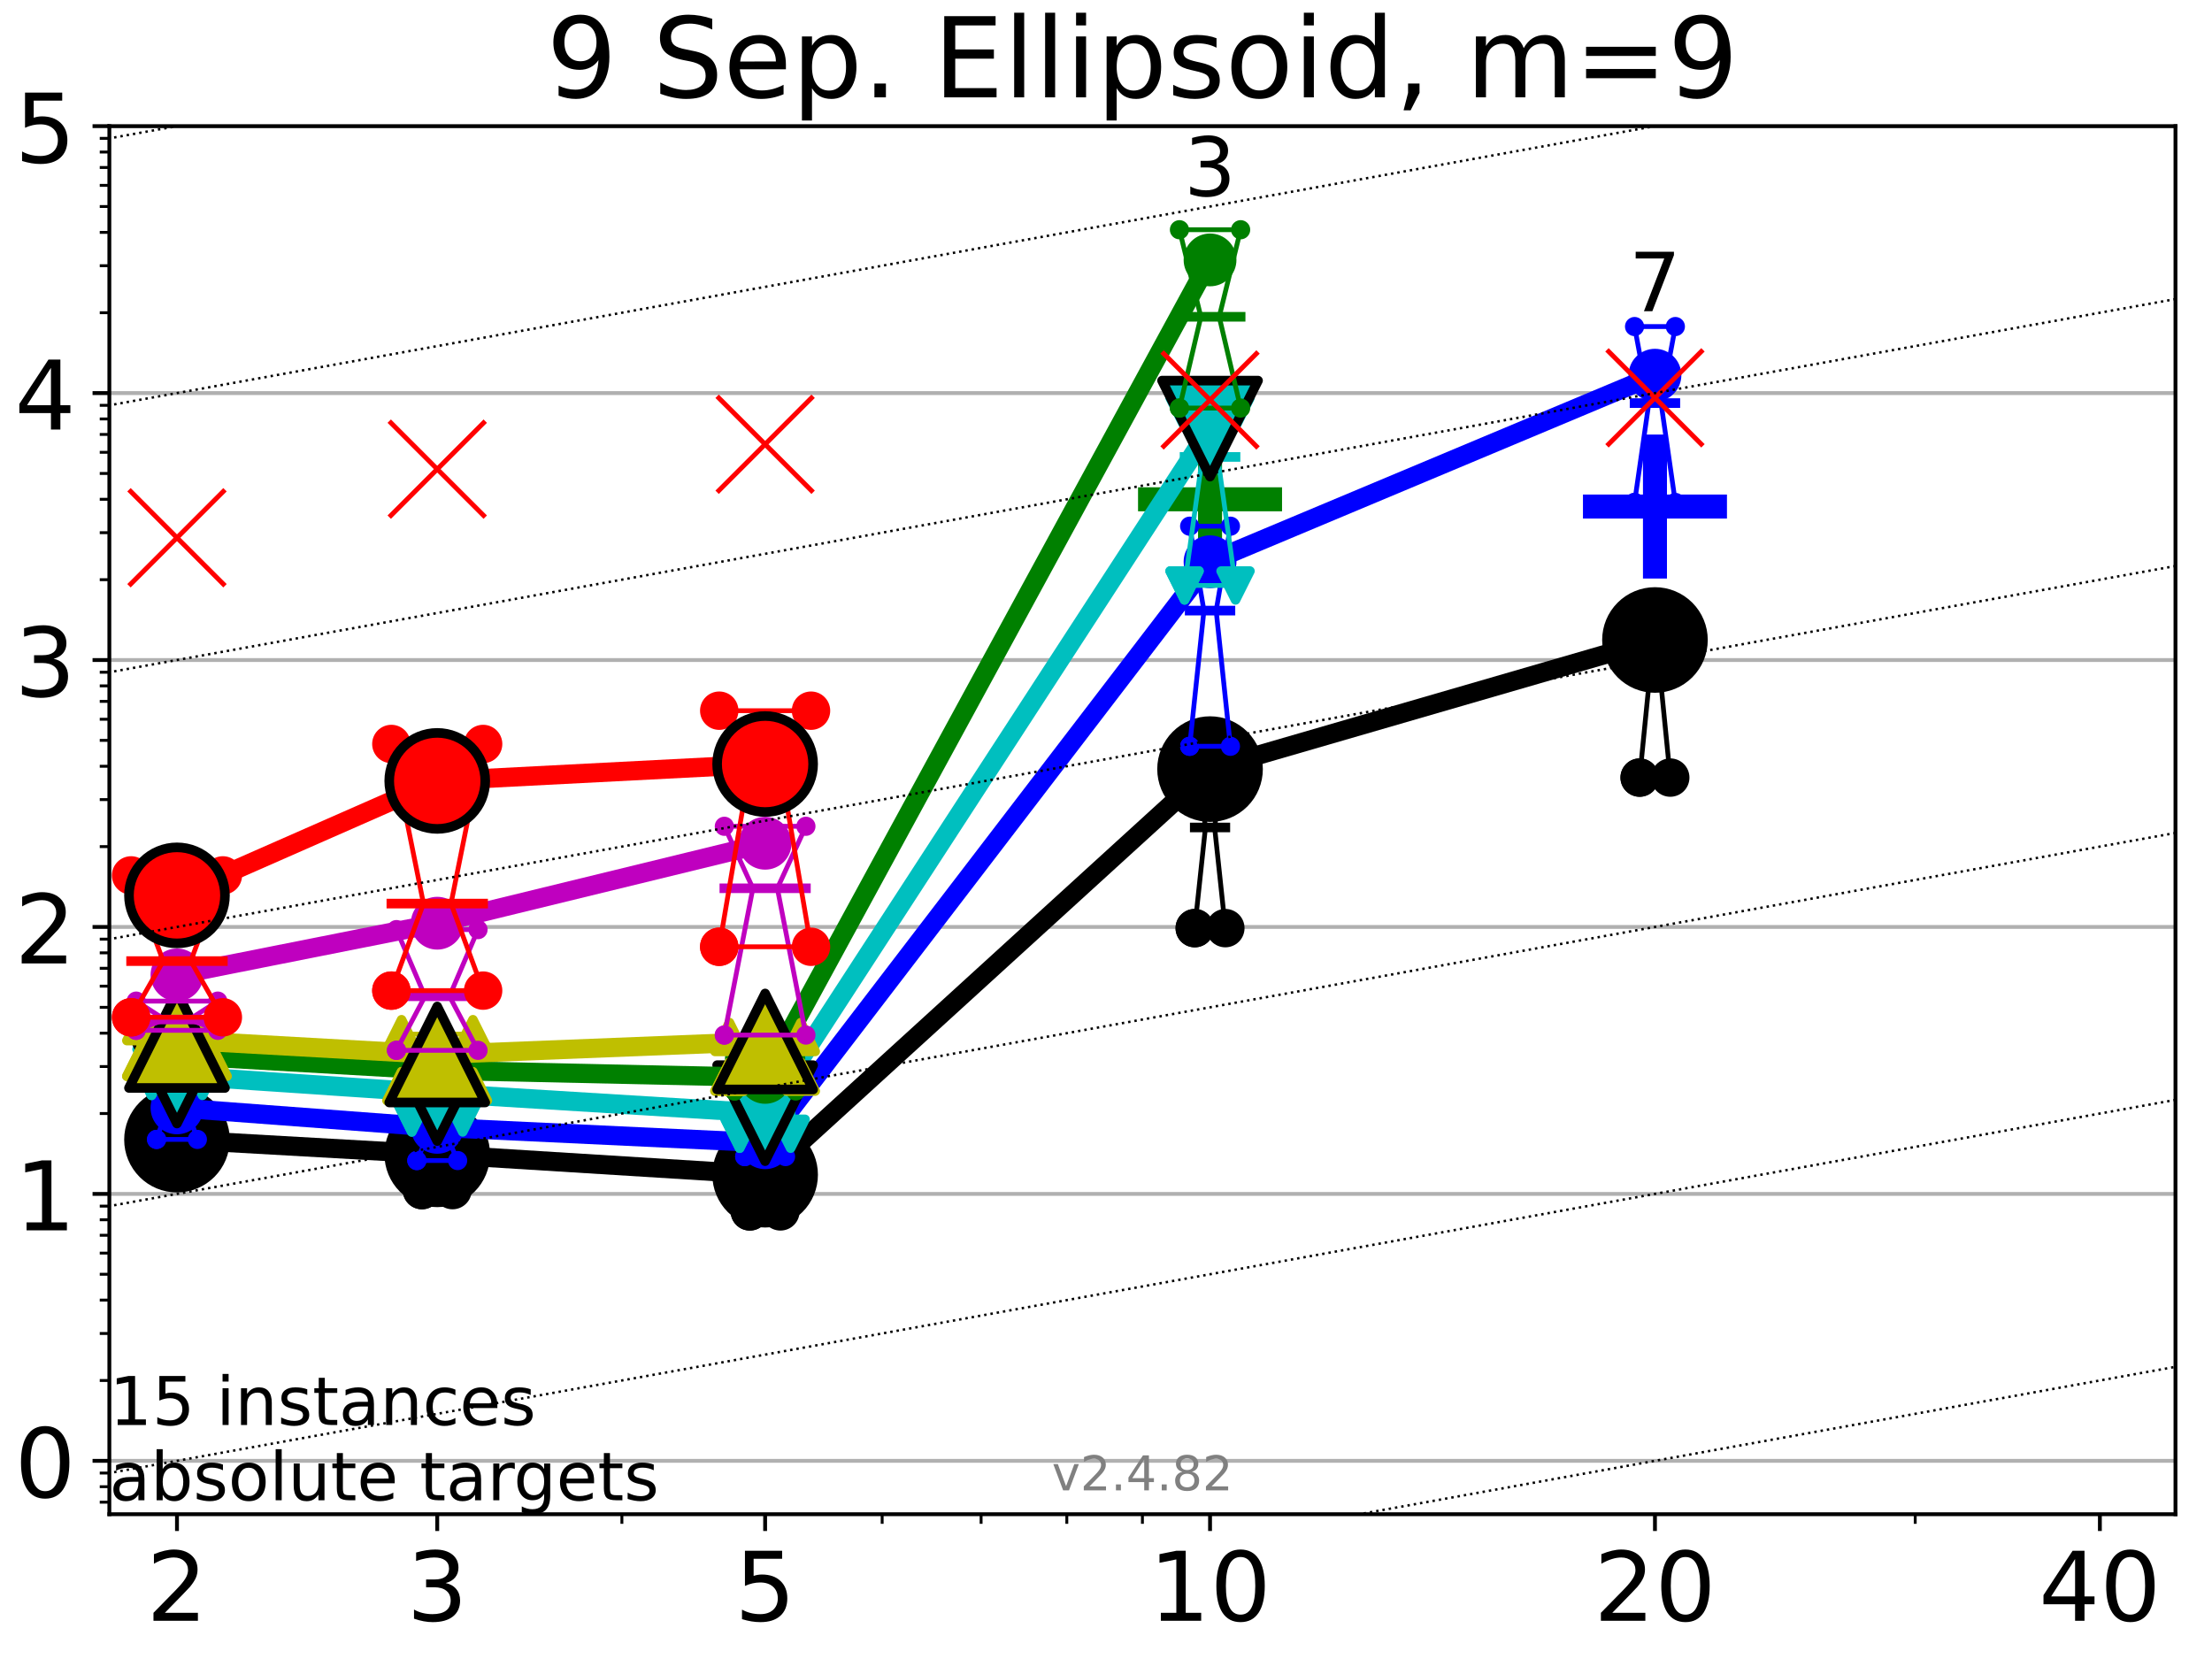 <?xml version="1.0" encoding="utf-8" standalone="no"?>
<!DOCTYPE svg PUBLIC "-//W3C//DTD SVG 1.1//EN"
  "http://www.w3.org/Graphics/SVG/1.1/DTD/svg11.dtd">
<!-- Created with matplotlib (https://matplotlib.org/) -->
<svg height="345.6pt" version="1.1" viewBox="0 0 460.8 345.6" width="460.8pt" xmlns="http://www.w3.org/2000/svg" xmlns:xlink="http://www.w3.org/1999/xlink">
 <defs>
  <style type="text/css">*{stroke-linecap:butt;stroke-linejoin:round;}</style>
 </defs>
 <g id="figure_1">
  <g id="patch_1">
   <path d="M 0 345.6 
L 460.8 345.6 
L 460.8 0 
L 0 0 
z
" style="fill:#ffffff;"/>
  </g>
  <g id="axes_1">
   <g id="patch_2">
    <path d="M 22.78 315.44 
L 453.192 315.44 
L 453.192 26.28 
L 22.78 26.28 
z
" style="fill:#ffffff;"/>
   </g>
   <g id="line2d_1">
    <defs>
     <path d="M -15 0 
L 15 0 
M 0 15 
L 0 -15 
" id="m0cf95c6495" style="stroke:#008000;stroke-width:5;"/>
    </defs>
    <g clip-path="url(#p6a96de7a53)">
     <use style="fill:#008000;stroke:#008000;stroke-width:5;" x="252.074" xlink:href="#m0cf95c6495" y="104.014"/>
    </g>
   </g>
   <g id="line2d_2">
    <defs>
     <path d="M -15 0 
L 15 0 
M 0 15 
L 0 -15 
" id="mb4b20bdf4f" style="stroke:#0000ff;stroke-width:5;"/>
    </defs>
    <g clip-path="url(#p6a96de7a53)">
     <use style="fill:#0000ff;stroke:#0000ff;stroke-width:5;" x="344.758" xlink:href="#mb4b20bdf4f" y="105.524"/>
    </g>
   </g>
   <g id="matplotlib.axis_1">
    <g id="xtick_1">
     <g id="line2d_3">
      <defs>
       <path d="M 0 0 
L 0 3.5 
" id="m627f947864" style="stroke:#000000;stroke-width:0.8;"/>
      </defs>
      <g>
       <use style="stroke:#000000;stroke-width:0.8;" x="36.868" xlink:href="#m627f947864" y="315.44"/>
      </g>
     </g>
     <g id="text_1">
      <!-- 2 -->
      <g transform="translate(30.506 337.637)scale(0.2 -0.2)">
       <defs>
        <path d="M 19.188 8.297 
L 53.609 8.297 
L 53.609 0 
L 7.328 0 
L 7.328 8.297 
Q 12.938 14.109 22.625 23.891 
Q 32.328 33.688 34.812 36.531 
Q 39.547 41.844 41.422 45.531 
Q 43.312 49.219 43.312 52.781 
Q 43.312 58.594 39.234 62.25 
Q 35.156 65.922 28.609 65.922 
Q 23.969 65.922 18.812 64.312 
Q 13.672 62.703 7.812 59.422 
L 7.812 69.391 
Q 13.766 71.781 18.938 73 
Q 24.125 74.219 28.422 74.219 
Q 39.75 74.219 46.484 68.547 
Q 53.219 62.891 53.219 53.422 
Q 53.219 48.922 51.531 44.891 
Q 49.859 40.875 45.406 35.406 
Q 44.188 33.984 37.641 27.219 
Q 31.109 20.453 19.188 8.297 
z
" id="DejaVuSans-50"/>
       </defs>
       <use xlink:href="#DejaVuSans-50"/>
      </g>
     </g>
    </g>
    <g id="xtick_2">
     <g id="line2d_4">
      <g>
       <use style="stroke:#000000;stroke-width:0.8;" x="91.085" xlink:href="#m627f947864" y="315.44"/>
      </g>
     </g>
     <g id="text_2">
      <!-- 3 -->
      <g transform="translate(84.723 337.637)scale(0.2 -0.2)">
       <defs>
        <path d="M 40.578 39.312 
Q 47.656 37.797 51.625 33 
Q 55.609 28.219 55.609 21.188 
Q 55.609 10.406 48.188 4.484 
Q 40.766 -1.422 27.094 -1.422 
Q 22.516 -1.422 17.656 -0.516 
Q 12.797 0.391 7.625 2.203 
L 7.625 11.719 
Q 11.719 9.328 16.594 8.109 
Q 21.484 6.891 26.812 6.891 
Q 36.078 6.891 40.938 10.547 
Q 45.797 14.203 45.797 21.188 
Q 45.797 27.641 41.281 31.266 
Q 36.766 34.906 28.719 34.906 
L 20.219 34.906 
L 20.219 43.016 
L 29.109 43.016 
Q 36.375 43.016 40.234 45.922 
Q 44.094 48.828 44.094 54.297 
Q 44.094 59.906 40.109 62.906 
Q 36.141 65.922 28.719 65.922 
Q 24.656 65.922 20.016 65.031 
Q 15.375 64.156 9.812 62.312 
L 9.812 71.094 
Q 15.438 72.656 20.344 73.438 
Q 25.25 74.219 29.594 74.219 
Q 40.828 74.219 47.359 69.109 
Q 53.906 64.016 53.906 55.328 
Q 53.906 49.266 50.438 45.094 
Q 46.969 40.922 40.578 39.312 
z
" id="DejaVuSans-51"/>
       </defs>
       <use xlink:href="#DejaVuSans-51"/>
      </g>
     </g>
    </g>
    <g id="xtick_3">
     <g id="line2d_5">
      <g>
       <use style="stroke:#000000;stroke-width:0.8;" x="159.39" xlink:href="#m627f947864" y="315.44"/>
      </g>
     </g>
     <g id="text_3">
      <!-- 5 -->
      <g transform="translate(153.028 337.637)scale(0.2 -0.2)">
       <defs>
        <path d="M 10.797 72.906 
L 49.516 72.906 
L 49.516 64.594 
L 19.828 64.594 
L 19.828 46.734 
Q 21.969 47.469 24.109 47.828 
Q 26.266 48.188 28.422 48.188 
Q 40.625 48.188 47.75 41.5 
Q 54.891 34.812 54.891 23.391 
Q 54.891 11.625 47.562 5.094 
Q 40.234 -1.422 26.906 -1.422 
Q 22.312 -1.422 17.547 -0.641 
Q 12.797 0.141 7.719 1.703 
L 7.719 11.625 
Q 12.109 9.234 16.797 8.062 
Q 21.484 6.891 26.703 6.891 
Q 35.156 6.891 40.078 11.328 
Q 45.016 15.766 45.016 23.391 
Q 45.016 31 40.078 35.438 
Q 35.156 39.891 26.703 39.891 
Q 22.75 39.891 18.812 39.016 
Q 14.891 38.141 10.797 36.281 
z
" id="DejaVuSans-53"/>
       </defs>
       <use xlink:href="#DejaVuSans-53"/>
      </g>
     </g>
    </g>
    <g id="xtick_4">
     <g id="line2d_6">
      <g>
       <use style="stroke:#000000;stroke-width:0.8;" x="252.074" xlink:href="#m627f947864" y="315.44"/>
      </g>
     </g>
     <g id="text_4">
      <!-- 10 -->
      <g transform="translate(239.349 337.637)scale(0.2 -0.2)">
       <defs>
        <path d="M 12.406 8.297 
L 28.516 8.297 
L 28.516 63.922 
L 10.984 60.406 
L 10.984 69.391 
L 28.422 72.906 
L 38.281 72.906 
L 38.281 8.297 
L 54.391 8.297 
L 54.391 0 
L 12.406 0 
z
" id="DejaVuSans-49"/>
        <path d="M 31.781 66.406 
Q 24.172 66.406 20.328 58.906 
Q 16.5 51.422 16.5 36.375 
Q 16.5 21.391 20.328 13.891 
Q 24.172 6.391 31.781 6.391 
Q 39.453 6.391 43.281 13.891 
Q 47.125 21.391 47.125 36.375 
Q 47.125 51.422 43.281 58.906 
Q 39.453 66.406 31.781 66.406 
z
M 31.781 74.219 
Q 44.047 74.219 50.516 64.516 
Q 56.984 54.828 56.984 36.375 
Q 56.984 17.969 50.516 8.266 
Q 44.047 -1.422 31.781 -1.422 
Q 19.531 -1.422 13.062 8.266 
Q 6.594 17.969 6.594 36.375 
Q 6.594 54.828 13.062 64.516 
Q 19.531 74.219 31.781 74.219 
z
" id="DejaVuSans-48"/>
       </defs>
       <use xlink:href="#DejaVuSans-49"/>
       <use x="63.623" xlink:href="#DejaVuSans-48"/>
      </g>
     </g>
    </g>
    <g id="xtick_5">
     <g id="line2d_7">
      <g>
       <use style="stroke:#000000;stroke-width:0.8;" x="344.758" xlink:href="#m627f947864" y="315.44"/>
      </g>
     </g>
     <g id="text_5">
      <!-- 20 -->
      <g transform="translate(332.033 337.637)scale(0.2 -0.2)">
       <use xlink:href="#DejaVuSans-50"/>
       <use x="63.623" xlink:href="#DejaVuSans-48"/>
      </g>
     </g>
    </g>
    <g id="xtick_6">
     <g id="line2d_8">
      <g>
       <use style="stroke:#000000;stroke-width:0.8;" x="437.443" xlink:href="#m627f947864" y="315.44"/>
      </g>
     </g>
     <g id="text_6">
      <!-- 40 -->
      <g transform="translate(424.718 337.637)scale(0.2 -0.2)">
       <defs>
        <path d="M 37.797 64.312 
L 12.891 25.391 
L 37.797 25.391 
z
M 35.203 72.906 
L 47.609 72.906 
L 47.609 25.391 
L 58.016 25.391 
L 58.016 17.188 
L 47.609 17.188 
L 47.609 0 
L 37.797 0 
L 37.797 17.188 
L 4.891 17.188 
L 4.891 26.703 
z
" id="DejaVuSans-52"/>
       </defs>
       <use xlink:href="#DejaVuSans-52"/>
       <use x="63.623" xlink:href="#DejaVuSans-48"/>
      </g>
     </g>
    </g>
    <g id="xtick_7">
     <g id="line2d_9">
      <defs>
       <path d="M 0 0 
L 0 2 
" id="m0b547eb2d9" style="stroke:#000000;stroke-width:0.6;"/>
      </defs>
      <g>
       <use style="stroke:#000000;stroke-width:0.6;" x="129.552" xlink:href="#m0b547eb2d9" y="315.44"/>
      </g>
     </g>
    </g>
    <g id="xtick_8">
     <g id="line2d_10">
      <g>
       <use style="stroke:#000000;stroke-width:0.6;" x="183.769" xlink:href="#m0b547eb2d9" y="315.44"/>
      </g>
     </g>
    </g>
    <g id="xtick_9">
     <g id="line2d_11">
      <g>
       <use style="stroke:#000000;stroke-width:0.6;" x="204.381" xlink:href="#m0b547eb2d9" y="315.44"/>
      </g>
     </g>
    </g>
    <g id="xtick_10">
     <g id="line2d_12">
      <g>
       <use style="stroke:#000000;stroke-width:0.6;" x="222.237" xlink:href="#m0b547eb2d9" y="315.44"/>
      </g>
     </g>
    </g>
    <g id="xtick_11">
     <g id="line2d_13">
      <g>
       <use style="stroke:#000000;stroke-width:0.6;" x="237.986" xlink:href="#m0b547eb2d9" y="315.44"/>
      </g>
     </g>
    </g>
    <g id="xtick_12">
     <g id="line2d_14">
      <g>
       <use style="stroke:#000000;stroke-width:0.6;" x="398.975" xlink:href="#m0b547eb2d9" y="315.44"/>
      </g>
     </g>
    </g>
   </g>
   <g id="matplotlib.axis_2">
    <g id="ytick_1">
     <g id="line2d_15">
      <path clip-path="url(#p6a96de7a53)" d="M 22.78 304.318 
L 453.192 304.318 
" style="fill:none;stroke:#b0b0b0;stroke-linecap:square;stroke-width:0.8;"/>
     </g>
     <g id="line2d_16">
      <defs>
       <path d="M 0 0 
L -3.5 0 
" id="mbf5191e58d" style="stroke:#000000;stroke-width:0.8;"/>
      </defs>
      <g>
       <use style="stroke:#000000;stroke-width:0.8;" x="22.78" xlink:href="#mbf5191e58d" y="304.318"/>
      </g>
     </g>
     <g id="text_7">
      <!-- 0 -->
      <g transform="translate(3.055 311.917)scale(0.2 -0.2)">
       <use xlink:href="#DejaVuSans-48"/>
      </g>
     </g>
    </g>
    <g id="ytick_2">
     <g id="line2d_17">
      <path clip-path="url(#p6a96de7a53)" d="M 22.78 248.711 
L 453.192 248.711 
" style="fill:none;stroke:#b0b0b0;stroke-linecap:square;stroke-width:0.8;"/>
     </g>
     <g id="line2d_18">
      <g>
       <use style="stroke:#000000;stroke-width:0.8;" x="22.78" xlink:href="#mbf5191e58d" y="248.711"/>
      </g>
     </g>
     <g id="text_8">
      <!-- 1 -->
      <g transform="translate(3.055 256.309)scale(0.2 -0.2)">
       <use xlink:href="#DejaVuSans-49"/>
      </g>
     </g>
    </g>
    <g id="ytick_3">
     <g id="line2d_19">
      <path clip-path="url(#p6a96de7a53)" d="M 22.78 193.103 
L 453.192 193.103 
" style="fill:none;stroke:#b0b0b0;stroke-linecap:square;stroke-width:0.8;"/>
     </g>
     <g id="line2d_20">
      <g>
       <use style="stroke:#000000;stroke-width:0.8;" x="22.78" xlink:href="#mbf5191e58d" y="193.103"/>
      </g>
     </g>
     <g id="text_9">
      <!-- 2 -->
      <g transform="translate(3.055 200.702)scale(0.2 -0.2)">
       <use xlink:href="#DejaVuSans-50"/>
      </g>
     </g>
    </g>
    <g id="ytick_4">
     <g id="line2d_21">
      <path clip-path="url(#p6a96de7a53)" d="M 22.78 137.495 
L 453.192 137.495 
" style="fill:none;stroke:#b0b0b0;stroke-linecap:square;stroke-width:0.8;"/>
     </g>
     <g id="line2d_22">
      <g>
       <use style="stroke:#000000;stroke-width:0.8;" x="22.78" xlink:href="#mbf5191e58d" y="137.495"/>
      </g>
     </g>
     <g id="text_10">
      <!-- 3 -->
      <g transform="translate(3.055 145.094)scale(0.2 -0.2)">
       <use xlink:href="#DejaVuSans-51"/>
      </g>
     </g>
    </g>
    <g id="ytick_5">
     <g id="line2d_23">
      <path clip-path="url(#p6a96de7a53)" d="M 22.78 81.888 
L 453.192 81.888 
" style="fill:none;stroke:#b0b0b0;stroke-linecap:square;stroke-width:0.8;"/>
     </g>
     <g id="line2d_24">
      <g>
       <use style="stroke:#000000;stroke-width:0.8;" x="22.78" xlink:href="#mbf5191e58d" y="81.888"/>
      </g>
     </g>
     <g id="text_11">
      <!-- 4 -->
      <g transform="translate(3.055 89.486)scale(0.2 -0.2)">
       <use xlink:href="#DejaVuSans-52"/>
      </g>
     </g>
    </g>
    <g id="ytick_6">
     <g id="line2d_25">
      <path clip-path="url(#p6a96de7a53)" d="M 22.78 26.28 
L 453.192 26.28 
" style="fill:none;stroke:#b0b0b0;stroke-linecap:square;stroke-width:0.8;"/>
     </g>
     <g id="line2d_26">
      <g>
       <use style="stroke:#000000;stroke-width:0.8;" x="22.78" xlink:href="#mbf5191e58d" y="26.28"/>
      </g>
     </g>
     <g id="text_12">
      <!-- 5 -->
      <g transform="translate(3.055 33.878)scale(0.2 -0.2)">
       <use xlink:href="#DejaVuSans-53"/>
      </g>
     </g>
    </g>
    <g id="ytick_7">
     <g id="line2d_27">
      <defs>
       <path d="M 0 0 
L -2 0 
" id="m51c37975f0" style="stroke:#000000;stroke-width:0.6;"/>
      </defs>
      <g>
       <use style="stroke:#000000;stroke-width:0.6;" x="22.78" xlink:href="#m51c37975f0" y="312.932"/>
      </g>
     </g>
    </g>
    <g id="ytick_8">
     <g id="line2d_28">
      <g>
       <use style="stroke:#000000;stroke-width:0.6;" x="22.78" xlink:href="#m51c37975f0" y="309.707"/>
      </g>
     </g>
    </g>
    <g id="ytick_9">
     <g id="line2d_29">
      <g>
       <use style="stroke:#000000;stroke-width:0.6;" x="22.78" xlink:href="#m51c37975f0" y="306.863"/>
      </g>
     </g>
    </g>
    <g id="ytick_10">
     <g id="line2d_30">
      <g>
       <use style="stroke:#000000;stroke-width:0.6;" x="22.78" xlink:href="#m51c37975f0" y="287.579"/>
      </g>
     </g>
    </g>
    <g id="ytick_11">
     <g id="line2d_31">
      <g>
       <use style="stroke:#000000;stroke-width:0.6;" x="22.78" xlink:href="#m51c37975f0" y="277.787"/>
      </g>
     </g>
    </g>
    <g id="ytick_12">
     <g id="line2d_32">
      <g>
       <use style="stroke:#000000;stroke-width:0.6;" x="22.78" xlink:href="#m51c37975f0" y="270.839"/>
      </g>
     </g>
    </g>
    <g id="ytick_13">
     <g id="line2d_33">
      <g>
       <use style="stroke:#000000;stroke-width:0.6;" x="22.78" xlink:href="#m51c37975f0" y="265.45"/>
      </g>
     </g>
    </g>
    <g id="ytick_14">
     <g id="line2d_34">
      <g>
       <use style="stroke:#000000;stroke-width:0.6;" x="22.78" xlink:href="#m51c37975f0" y="261.047"/>
      </g>
     </g>
    </g>
    <g id="ytick_15">
     <g id="line2d_35">
      <g>
       <use style="stroke:#000000;stroke-width:0.6;" x="22.78" xlink:href="#m51c37975f0" y="257.325"/>
      </g>
     </g>
    </g>
    <g id="ytick_16">
     <g id="line2d_36">
      <g>
       <use style="stroke:#000000;stroke-width:0.6;" x="22.78" xlink:href="#m51c37975f0" y="254.1"/>
      </g>
     </g>
    </g>
    <g id="ytick_17">
     <g id="line2d_37">
      <g>
       <use style="stroke:#000000;stroke-width:0.6;" x="22.78" xlink:href="#m51c37975f0" y="251.255"/>
      </g>
     </g>
    </g>
    <g id="ytick_18">
     <g id="line2d_38">
      <g>
       <use style="stroke:#000000;stroke-width:0.6;" x="22.78" xlink:href="#m51c37975f0" y="231.971"/>
      </g>
     </g>
    </g>
    <g id="ytick_19">
     <g id="line2d_39">
      <g>
       <use style="stroke:#000000;stroke-width:0.6;" x="22.78" xlink:href="#m51c37975f0" y="222.179"/>
      </g>
     </g>
    </g>
    <g id="ytick_20">
     <g id="line2d_40">
      <g>
       <use style="stroke:#000000;stroke-width:0.6;" x="22.78" xlink:href="#m51c37975f0" y="215.232"/>
      </g>
     </g>
    </g>
    <g id="ytick_21">
     <g id="line2d_41">
      <g>
       <use style="stroke:#000000;stroke-width:0.6;" x="22.78" xlink:href="#m51c37975f0" y="209.843"/>
      </g>
     </g>
    </g>
    <g id="ytick_22">
     <g id="line2d_42">
      <g>
       <use style="stroke:#000000;stroke-width:0.6;" x="22.78" xlink:href="#m51c37975f0" y="205.44"/>
      </g>
     </g>
    </g>
    <g id="ytick_23">
     <g id="line2d_43">
      <g>
       <use style="stroke:#000000;stroke-width:0.6;" x="22.78" xlink:href="#m51c37975f0" y="201.717"/>
      </g>
     </g>
    </g>
    <g id="ytick_24">
     <g id="line2d_44">
      <g>
       <use style="stroke:#000000;stroke-width:0.6;" x="22.78" xlink:href="#m51c37975f0" y="198.492"/>
      </g>
     </g>
    </g>
    <g id="ytick_25">
     <g id="line2d_45">
      <g>
       <use style="stroke:#000000;stroke-width:0.6;" x="22.78" xlink:href="#m51c37975f0" y="195.648"/>
      </g>
     </g>
    </g>
    <g id="ytick_26">
     <g id="line2d_46">
      <g>
       <use style="stroke:#000000;stroke-width:0.6;" x="22.78" xlink:href="#m51c37975f0" y="176.364"/>
      </g>
     </g>
    </g>
    <g id="ytick_27">
     <g id="line2d_47">
      <g>
       <use style="stroke:#000000;stroke-width:0.6;" x="22.78" xlink:href="#m51c37975f0" y="166.571"/>
      </g>
     </g>
    </g>
    <g id="ytick_28">
     <g id="line2d_48">
      <g>
       <use style="stroke:#000000;stroke-width:0.6;" x="22.78" xlink:href="#m51c37975f0" y="159.624"/>
      </g>
     </g>
    </g>
    <g id="ytick_29">
     <g id="line2d_49">
      <g>
       <use style="stroke:#000000;stroke-width:0.6;" x="22.78" xlink:href="#m51c37975f0" y="154.235"/>
      </g>
     </g>
    </g>
    <g id="ytick_30">
     <g id="line2d_50">
      <g>
       <use style="stroke:#000000;stroke-width:0.6;" x="22.78" xlink:href="#m51c37975f0" y="149.832"/>
      </g>
     </g>
    </g>
    <g id="ytick_31">
     <g id="line2d_51">
      <g>
       <use style="stroke:#000000;stroke-width:0.6;" x="22.78" xlink:href="#m51c37975f0" y="146.109"/>
      </g>
     </g>
    </g>
    <g id="ytick_32">
     <g id="line2d_52">
      <g>
       <use style="stroke:#000000;stroke-width:0.6;" x="22.78" xlink:href="#m51c37975f0" y="142.884"/>
      </g>
     </g>
    </g>
    <g id="ytick_33">
     <g id="line2d_53">
      <g>
       <use style="stroke:#000000;stroke-width:0.6;" x="22.78" xlink:href="#m51c37975f0" y="140.04"/>
      </g>
     </g>
    </g>
    <g id="ytick_34">
     <g id="line2d_54">
      <g>
       <use style="stroke:#000000;stroke-width:0.6;" x="22.78" xlink:href="#m51c37975f0" y="120.756"/>
      </g>
     </g>
    </g>
    <g id="ytick_35">
     <g id="line2d_55">
      <g>
       <use style="stroke:#000000;stroke-width:0.6;" x="22.78" xlink:href="#m51c37975f0" y="110.964"/>
      </g>
     </g>
    </g>
    <g id="ytick_36">
     <g id="line2d_56">
      <g>
       <use style="stroke:#000000;stroke-width:0.6;" x="22.78" xlink:href="#m51c37975f0" y="104.016"/>
      </g>
     </g>
    </g>
    <g id="ytick_37">
     <g id="line2d_57">
      <g>
       <use style="stroke:#000000;stroke-width:0.6;" x="22.78" xlink:href="#m51c37975f0" y="98.627"/>
      </g>
     </g>
    </g>
    <g id="ytick_38">
     <g id="line2d_58">
      <g>
       <use style="stroke:#000000;stroke-width:0.6;" x="22.78" xlink:href="#m51c37975f0" y="94.224"/>
      </g>
     </g>
    </g>
    <g id="ytick_39">
     <g id="line2d_59">
      <g>
       <use style="stroke:#000000;stroke-width:0.6;" x="22.78" xlink:href="#m51c37975f0" y="90.501"/>
      </g>
     </g>
    </g>
    <g id="ytick_40">
     <g id="line2d_60">
      <g>
       <use style="stroke:#000000;stroke-width:0.6;" x="22.78" xlink:href="#m51c37975f0" y="87.277"/>
      </g>
     </g>
    </g>
    <g id="ytick_41">
     <g id="line2d_61">
      <g>
       <use style="stroke:#000000;stroke-width:0.6;" x="22.78" xlink:href="#m51c37975f0" y="84.432"/>
      </g>
     </g>
    </g>
    <g id="ytick_42">
     <g id="line2d_62">
      <g>
       <use style="stroke:#000000;stroke-width:0.6;" x="22.78" xlink:href="#m51c37975f0" y="65.148"/>
      </g>
     </g>
    </g>
    <g id="ytick_43">
     <g id="line2d_63">
      <g>
       <use style="stroke:#000000;stroke-width:0.6;" x="22.78" xlink:href="#m51c37975f0" y="55.356"/>
      </g>
     </g>
    </g>
    <g id="ytick_44">
     <g id="line2d_64">
      <g>
       <use style="stroke:#000000;stroke-width:0.6;" x="22.78" xlink:href="#m51c37975f0" y="48.409"/>
      </g>
     </g>
    </g>
    <g id="ytick_45">
     <g id="line2d_65">
      <g>
       <use style="stroke:#000000;stroke-width:0.6;" x="22.78" xlink:href="#m51c37975f0" y="43.02"/>
      </g>
     </g>
    </g>
    <g id="ytick_46">
     <g id="line2d_66">
      <g>
       <use style="stroke:#000000;stroke-width:0.6;" x="22.78" xlink:href="#m51c37975f0" y="38.617"/>
      </g>
     </g>
    </g>
    <g id="ytick_47">
     <g id="line2d_67">
      <g>
       <use style="stroke:#000000;stroke-width:0.6;" x="22.78" xlink:href="#m51c37975f0" y="34.894"/>
      </g>
     </g>
    </g>
    <g id="ytick_48">
     <g id="line2d_68">
      <g>
       <use style="stroke:#000000;stroke-width:0.6;" x="22.78" xlink:href="#m51c37975f0" y="31.669"/>
      </g>
     </g>
    </g>
    <g id="ytick_49">
     <g id="line2d_69">
      <g>
       <use style="stroke:#000000;stroke-width:0.6;" x="22.78" xlink:href="#m51c37975f0" y="28.824"/>
      </g>
     </g>
    </g>
   </g>
   <g id="line2d_70">
    <path clip-path="url(#p6a96de7a53)" d="M 33.682 243.322 
L 35.912 237.36 
L 33.682 231.671 
L 40.054 231.671 
L 37.824 237.36 
L 40.054 243.322 
L 33.682 243.322 
" style="fill:none;stroke:#000000;stroke-linecap:square;"/>
   </g>
   <g id="line2d_71">
    <path clip-path="url(#p6a96de7a53)" d="M 33.682 243.322 
L 40.054 243.322 
L 40.054 231.671 
L 33.682 231.671 
L 33.682 243.322 
" style="fill:none;"/>
    <defs>
     <path d="M 0 3 
C 0.796 3 1.559 2.684 2.121 2.121 
C 2.684 1.559 3 0.796 3 0 
C 3 -0.796 2.684 -1.559 2.121 -2.121 
C 1.559 -2.684 0.796 -3 0 -3 
C -0.796 -3 -1.559 -2.684 -2.121 -2.121 
C -2.684 -1.559 -3 -0.796 -3 0 
C -3 0.796 -2.684 1.559 -2.121 2.121 
C -1.559 2.684 -0.796 3 0 3 
z
" id="mcddcaaa9f4" style="stroke:#000000;stroke-width:2;"/>
    </defs>
    <g clip-path="url(#p6a96de7a53)">
     <use style="stroke:#000000;stroke-width:2;" x="33.682" xlink:href="#mcddcaaa9f4" y="243.322"/>
     <use style="stroke:#000000;stroke-width:2;" x="40.054" xlink:href="#mcddcaaa9f4" y="243.322"/>
     <use style="stroke:#000000;stroke-width:2;" x="40.054" xlink:href="#mcddcaaa9f4" y="231.671"/>
     <use style="stroke:#000000;stroke-width:2;" x="33.682" xlink:href="#mcddcaaa9f4" y="231.671"/>
     <use style="stroke:#000000;stroke-width:2;" x="33.682" xlink:href="#mcddcaaa9f4" y="243.322"/>
    </g>
   </g>
   <g id="line2d_72">
    <path clip-path="url(#p6a96de7a53)" d="M 33.682 237.36 
L 40.054 237.36 
" style="fill:none;stroke:#000000;stroke-linecap:square;stroke-width:2;"/>
   </g>
   <g id="line2d_73">
    <path clip-path="url(#p6a96de7a53)" d="M 87.899 247.919 
L 90.129 241.763 
L 87.899 235.427 
L 94.271 235.427 
L 92.041 241.763 
L 94.271 247.919 
L 87.899 247.919 
" style="fill:none;stroke:#000000;stroke-linecap:square;"/>
   </g>
   <g id="line2d_74">
    <path clip-path="url(#p6a96de7a53)" d="M 87.899 247.919 
L 94.271 247.919 
L 94.271 235.427 
L 87.899 235.427 
L 87.899 247.919 
" style="fill:none;"/>
    <g clip-path="url(#p6a96de7a53)">
     <use style="stroke:#000000;stroke-width:2;" x="87.899" xlink:href="#mcddcaaa9f4" y="247.919"/>
     <use style="stroke:#000000;stroke-width:2;" x="94.271" xlink:href="#mcddcaaa9f4" y="247.919"/>
     <use style="stroke:#000000;stroke-width:2;" x="94.271" xlink:href="#mcddcaaa9f4" y="235.427"/>
     <use style="stroke:#000000;stroke-width:2;" x="87.899" xlink:href="#mcddcaaa9f4" y="235.427"/>
     <use style="stroke:#000000;stroke-width:2;" x="87.899" xlink:href="#mcddcaaa9f4" y="247.919"/>
    </g>
   </g>
   <g id="line2d_75">
    <path clip-path="url(#p6a96de7a53)" d="M 87.899 241.763 
L 94.271 241.763 
" style="fill:none;stroke:#000000;stroke-linecap:square;stroke-width:2;"/>
   </g>
   <g id="line2d_76">
    <path clip-path="url(#p6a96de7a53)" d="M 156.204 252.353 
L 158.434 240.932 
L 156.204 240.242 
L 162.576 240.242 
L 160.346 240.932 
L 162.576 252.353 
L 156.204 252.353 
" style="fill:none;stroke:#000000;stroke-linecap:square;"/>
   </g>
   <g id="line2d_77">
    <path clip-path="url(#p6a96de7a53)" d="M 156.204 252.353 
L 162.576 252.353 
L 162.576 240.242 
L 156.204 240.242 
L 156.204 252.353 
" style="fill:none;"/>
    <g clip-path="url(#p6a96de7a53)">
     <use style="stroke:#000000;stroke-width:2;" x="156.204" xlink:href="#mcddcaaa9f4" y="252.353"/>
     <use style="stroke:#000000;stroke-width:2;" x="162.576" xlink:href="#mcddcaaa9f4" y="252.353"/>
     <use style="stroke:#000000;stroke-width:2;" x="162.576" xlink:href="#mcddcaaa9f4" y="240.242"/>
     <use style="stroke:#000000;stroke-width:2;" x="156.204" xlink:href="#mcddcaaa9f4" y="240.242"/>
     <use style="stroke:#000000;stroke-width:2;" x="156.204" xlink:href="#mcddcaaa9f4" y="252.353"/>
    </g>
   </g>
   <g id="line2d_78">
    <path clip-path="url(#p6a96de7a53)" d="M 156.204 240.932 
L 162.576 240.932 
" style="fill:none;stroke:#000000;stroke-linecap:square;stroke-width:2;"/>
   </g>
   <g id="line2d_79">
    <path clip-path="url(#p6a96de7a53)" d="M 248.888 193.346 
L 251.118 172.377 
L 248.888 154.793 
L 255.26 154.793 
L 253.03 172.377 
L 255.26 193.346 
L 248.888 193.346 
" style="fill:none;stroke:#000000;stroke-linecap:square;"/>
   </g>
   <g id="line2d_80">
    <path clip-path="url(#p6a96de7a53)" d="M 248.888 193.346 
L 255.26 193.346 
L 255.26 154.793 
L 248.888 154.793 
L 248.888 193.346 
" style="fill:none;"/>
    <g clip-path="url(#p6a96de7a53)">
     <use style="stroke:#000000;stroke-width:2;" x="248.888" xlink:href="#mcddcaaa9f4" y="193.346"/>
     <use style="stroke:#000000;stroke-width:2;" x="255.26" xlink:href="#mcddcaaa9f4" y="193.346"/>
     <use style="stroke:#000000;stroke-width:2;" x="255.26" xlink:href="#mcddcaaa9f4" y="154.793"/>
     <use style="stroke:#000000;stroke-width:2;" x="248.888" xlink:href="#mcddcaaa9f4" y="154.793"/>
     <use style="stroke:#000000;stroke-width:2;" x="248.888" xlink:href="#mcddcaaa9f4" y="193.346"/>
    </g>
   </g>
   <g id="line2d_81">
    <path clip-path="url(#p6a96de7a53)" d="M 248.888 172.377 
L 255.26 172.377 
" style="fill:none;stroke:#000000;stroke-linecap:square;stroke-width:2;"/>
   </g>
   <g id="line2d_82">
    <path clip-path="url(#p6a96de7a53)" d="M 341.572 161.985 
L 343.803 139.499 
L 341.572 127.409 
L 347.945 127.409 
L 345.714 139.499 
L 347.945 161.985 
L 341.572 161.985 
" style="fill:none;stroke:#000000;stroke-linecap:square;"/>
   </g>
   <g id="line2d_83">
    <path clip-path="url(#p6a96de7a53)" d="M 341.572 161.985 
L 347.945 161.985 
L 347.945 127.409 
L 341.572 127.409 
L 341.572 161.985 
" style="fill:none;"/>
    <g clip-path="url(#p6a96de7a53)">
     <use style="stroke:#000000;stroke-width:2;" x="341.572" xlink:href="#mcddcaaa9f4" y="161.985"/>
     <use style="stroke:#000000;stroke-width:2;" x="347.945" xlink:href="#mcddcaaa9f4" y="161.985"/>
     <use style="stroke:#000000;stroke-width:2;" x="347.945" xlink:href="#mcddcaaa9f4" y="127.409"/>
     <use style="stroke:#000000;stroke-width:2;" x="341.572" xlink:href="#mcddcaaa9f4" y="127.409"/>
     <use style="stroke:#000000;stroke-width:2;" x="341.572" xlink:href="#mcddcaaa9f4" y="161.985"/>
    </g>
   </g>
   <g id="line2d_84">
    <path clip-path="url(#p6a96de7a53)" d="M 341.572 139.499 
L 347.945 139.499 
" style="fill:none;stroke:#000000;stroke-linecap:square;stroke-width:2;"/>
   </g>
   <g id="line2d_85">
    <path clip-path="url(#p6a96de7a53)" d="M 36.868 237.411 
L 91.085 240.47 
" style="fill:none;stroke:#000000;stroke-linecap:square;stroke-width:4;"/>
   </g>
   <g id="line2d_86">
    <path clip-path="url(#p6a96de7a53)" d="M 91.085 240.47 
L 159.39 244.714 
" style="fill:none;stroke:#000000;stroke-linecap:square;stroke-width:4;"/>
   </g>
   <g id="line2d_87">
    <path clip-path="url(#p6a96de7a53)" d="M 159.39 244.714 
L 252.074 160.218 
" style="fill:none;stroke:#000000;stroke-linecap:square;stroke-width:4;"/>
   </g>
   <g id="line2d_88">
    <path clip-path="url(#p6a96de7a53)" d="M 252.074 160.218 
L 344.758 133.321 
" style="fill:none;stroke:#000000;stroke-linecap:square;stroke-width:4;"/>
   </g>
   <g id="line2d_89">
    <path clip-path="url(#p6a96de7a53)" d="M 36.868 237.411 
L 91.085 240.47 
L 159.39 244.714 
L 252.074 160.218 
L 344.758 133.321 
" style="fill:none;"/>
    <defs>
     <path d="M 0 10 
C 2.652 10 5.196 8.946 7.071 7.071 
C 8.946 5.196 10 2.652 10 0 
C 10 -2.652 8.946 -5.196 7.071 -7.071 
C 5.196 -8.946 2.652 -10 0 -10 
C -2.652 -10 -5.196 -8.946 -7.071 -7.071 
C -8.946 -5.196 -10 -2.652 -10 0 
C -10 2.652 -8.946 5.196 -7.071 7.071 
C -5.196 8.946 -2.652 10 0 10 
z
" id="m66ebb0d446" style="stroke:#000000;stroke-width:2;"/>
    </defs>
    <g clip-path="url(#p6a96de7a53)">
     <use style="stroke:#000000;stroke-width:2;" x="36.868" xlink:href="#m66ebb0d446" y="237.411"/>
     <use style="stroke:#000000;stroke-width:2;" x="91.085" xlink:href="#m66ebb0d446" y="240.47"/>
     <use style="stroke:#000000;stroke-width:2;" x="159.39" xlink:href="#m66ebb0d446" y="244.714"/>
     <use style="stroke:#000000;stroke-width:2;" x="252.074" xlink:href="#m66ebb0d446" y="160.218"/>
     <use style="stroke:#000000;stroke-width:2;" x="344.758" xlink:href="#m66ebb0d446" y="133.321"/>
    </g>
   </g>
   <g id="line2d_90">
    <path clip-path="url(#p6a96de7a53)" d="M 32.62 237.36 
L 35.594 228.596 
L 32.62 225.175 
L 41.116 225.175 
L 38.143 228.596 
L 41.116 237.36 
L 32.62 237.36 
" style="fill:none;stroke:#0000ff;stroke-linecap:square;"/>
   </g>
   <g id="line2d_91">
    <path clip-path="url(#p6a96de7a53)" d="M 32.62 237.36 
L 41.116 237.36 
L 41.116 225.175 
L 32.62 225.175 
L 32.62 237.36 
" style="fill:none;"/>
    <defs>
     <path d="M 0 1.5 
C 0.398 1.5 0.779 1.342 1.061 1.061 
C 1.342 0.779 1.5 0.398 1.5 0 
C 1.5 -0.398 1.342 -0.779 1.061 -1.061 
C 0.779 -1.342 0.398 -1.5 0 -1.5 
C -0.398 -1.5 -0.779 -1.342 -1.061 -1.061 
C -1.342 -0.779 -1.5 -0.398 -1.5 0 
C -1.5 0.398 -1.342 0.779 -1.061 1.061 
C -0.779 1.342 -0.398 1.5 0 1.5 
z
" id="m5a322803ca" style="stroke:#0000ff;"/>
    </defs>
    <g clip-path="url(#p6a96de7a53)">
     <use style="fill:#0000ff;stroke:#0000ff;" x="32.62" xlink:href="#m5a322803ca" y="237.36"/>
     <use style="fill:#0000ff;stroke:#0000ff;" x="41.116" xlink:href="#m5a322803ca" y="237.36"/>
     <use style="fill:#0000ff;stroke:#0000ff;" x="41.116" xlink:href="#m5a322803ca" y="225.175"/>
     <use style="fill:#0000ff;stroke:#0000ff;" x="32.62" xlink:href="#m5a322803ca" y="225.175"/>
     <use style="fill:#0000ff;stroke:#0000ff;" x="32.62" xlink:href="#m5a322803ca" y="237.36"/>
    </g>
   </g>
   <g id="line2d_92">
    <path clip-path="url(#p6a96de7a53)" d="M 32.62 228.596 
L 41.116 228.596 
" style="fill:none;stroke:#0000ff;stroke-linecap:square;stroke-width:2;"/>
   </g>
   <g id="line2d_93">
    <path clip-path="url(#p6a96de7a53)" d="M 86.837 241.763 
L 89.811 234.967 
L 86.837 231.971 
L 95.333 231.971 
L 92.359 234.967 
L 95.333 241.763 
L 86.837 241.763 
" style="fill:none;stroke:#0000ff;stroke-linecap:square;"/>
   </g>
   <g id="line2d_94">
    <path clip-path="url(#p6a96de7a53)" d="M 86.837 241.763 
L 95.333 241.763 
L 95.333 231.971 
L 86.837 231.971 
L 86.837 241.763 
" style="fill:none;"/>
    <g clip-path="url(#p6a96de7a53)">
     <use style="fill:#0000ff;stroke:#0000ff;" x="86.837" xlink:href="#m5a322803ca" y="241.763"/>
     <use style="fill:#0000ff;stroke:#0000ff;" x="95.333" xlink:href="#m5a322803ca" y="241.763"/>
     <use style="fill:#0000ff;stroke:#0000ff;" x="95.333" xlink:href="#m5a322803ca" y="231.971"/>
     <use style="fill:#0000ff;stroke:#0000ff;" x="86.837" xlink:href="#m5a322803ca" y="231.971"/>
     <use style="fill:#0000ff;stroke:#0000ff;" x="86.837" xlink:href="#m5a322803ca" y="241.763"/>
    </g>
   </g>
   <g id="line2d_95">
    <path clip-path="url(#p6a96de7a53)" d="M 86.837 234.967 
L 95.333 234.967 
" style="fill:none;stroke:#0000ff;stroke-linecap:square;stroke-width:2;"/>
   </g>
   <g id="line2d_96">
    <path clip-path="url(#p6a96de7a53)" d="M 155.142 240.932 
L 158.116 236.764 
L 155.142 233.146 
L 163.638 233.146 
L 160.665 236.764 
L 163.638 240.932 
L 155.142 240.932 
" style="fill:none;stroke:#0000ff;stroke-linecap:square;"/>
   </g>
   <g id="line2d_97">
    <path clip-path="url(#p6a96de7a53)" d="M 155.142 240.932 
L 163.638 240.932 
L 163.638 233.146 
L 155.142 233.146 
L 155.142 240.932 
" style="fill:none;"/>
    <g clip-path="url(#p6a96de7a53)">
     <use style="fill:#0000ff;stroke:#0000ff;" x="155.142" xlink:href="#m5a322803ca" y="240.932"/>
     <use style="fill:#0000ff;stroke:#0000ff;" x="163.638" xlink:href="#m5a322803ca" y="240.932"/>
     <use style="fill:#0000ff;stroke:#0000ff;" x="163.638" xlink:href="#m5a322803ca" y="233.146"/>
     <use style="fill:#0000ff;stroke:#0000ff;" x="155.142" xlink:href="#m5a322803ca" y="233.146"/>
     <use style="fill:#0000ff;stroke:#0000ff;" x="155.142" xlink:href="#m5a322803ca" y="240.932"/>
    </g>
   </g>
   <g id="line2d_98">
    <path clip-path="url(#p6a96de7a53)" d="M 155.142 236.764 
L 163.638 236.764 
" style="fill:none;stroke:#0000ff;stroke-linecap:square;stroke-width:2;"/>
   </g>
   <g id="line2d_99">
    <path clip-path="url(#p6a96de7a53)" d="M 247.826 155.466 
L 250.8 127.201 
L 247.826 109.615 
L 256.322 109.615 
L 253.349 127.201 
L 256.322 155.466 
L 247.826 155.466 
" style="fill:none;stroke:#0000ff;stroke-linecap:square;"/>
   </g>
   <g id="line2d_100">
    <path clip-path="url(#p6a96de7a53)" d="M 247.826 155.466 
L 256.322 155.466 
L 256.322 109.615 
L 247.826 109.615 
L 247.826 155.466 
" style="fill:none;"/>
    <g clip-path="url(#p6a96de7a53)">
     <use style="fill:#0000ff;stroke:#0000ff;" x="247.826" xlink:href="#m5a322803ca" y="155.466"/>
     <use style="fill:#0000ff;stroke:#0000ff;" x="256.322" xlink:href="#m5a322803ca" y="155.466"/>
     <use style="fill:#0000ff;stroke:#0000ff;" x="256.322" xlink:href="#m5a322803ca" y="109.615"/>
     <use style="fill:#0000ff;stroke:#0000ff;" x="247.826" xlink:href="#m5a322803ca" y="109.615"/>
     <use style="fill:#0000ff;stroke:#0000ff;" x="247.826" xlink:href="#m5a322803ca" y="155.466"/>
    </g>
   </g>
   <g id="line2d_101">
    <path clip-path="url(#p6a96de7a53)" d="M 247.826 127.201 
L 256.322 127.201 
" style="fill:none;stroke:#0000ff;stroke-linecap:square;stroke-width:2;"/>
   </g>
   <g id="line2d_102">
    <path clip-path="url(#p6a96de7a53)" d="M 340.51 104.67 
L 343.484 83.972 
L 340.51 68.025 
L 349.007 68.025 
L 346.033 83.972 
L 349.007 104.67 
L 340.51 104.67 
" style="fill:none;stroke:#0000ff;stroke-linecap:square;"/>
   </g>
   <g id="line2d_103">
    <path clip-path="url(#p6a96de7a53)" d="M 340.51 104.67 
L 349.007 104.67 
L 349.007 68.025 
L 340.51 68.025 
L 340.51 104.67 
" style="fill:none;"/>
    <g clip-path="url(#p6a96de7a53)">
     <use style="fill:#0000ff;stroke:#0000ff;" x="340.51" xlink:href="#m5a322803ca" y="104.67"/>
     <use style="fill:#0000ff;stroke:#0000ff;" x="349.007" xlink:href="#m5a322803ca" y="104.67"/>
     <use style="fill:#0000ff;stroke:#0000ff;" x="349.007" xlink:href="#m5a322803ca" y="68.025"/>
     <use style="fill:#0000ff;stroke:#0000ff;" x="340.51" xlink:href="#m5a322803ca" y="68.025"/>
     <use style="fill:#0000ff;stroke:#0000ff;" x="340.51" xlink:href="#m5a322803ca" y="104.67"/>
    </g>
   </g>
   <g id="line2d_104">
    <path clip-path="url(#p6a96de7a53)" d="M 340.51 83.972 
L 349.007 83.972 
" style="fill:none;stroke:#0000ff;stroke-linecap:square;stroke-width:2;"/>
   </g>
   <g id="line2d_105">
    <path clip-path="url(#p6a96de7a53)" d="M 36.868 230.793 
L 91.085 234.846 
" style="fill:none;stroke:#0000ff;stroke-linecap:square;stroke-width:4;"/>
   </g>
   <g id="line2d_106">
    <path clip-path="url(#p6a96de7a53)" d="M 91.085 234.846 
L 159.39 238.054 
" style="fill:none;stroke:#0000ff;stroke-linecap:square;stroke-width:4;"/>
   </g>
   <g id="line2d_107">
    <path clip-path="url(#p6a96de7a53)" d="M 159.39 238.054 
L 252.074 117.024 
" style="fill:none;stroke:#0000ff;stroke-linecap:square;stroke-width:4;"/>
   </g>
   <g id="line2d_108">
    <path clip-path="url(#p6a96de7a53)" d="M 252.074 117.024 
L 344.758 78.16 
" style="fill:none;stroke:#0000ff;stroke-linecap:square;stroke-width:4;"/>
   </g>
   <g id="line2d_109">
    <path clip-path="url(#p6a96de7a53)" d="M 36.868 230.793 
L 91.085 234.846 
L 159.39 238.054 
L 252.074 117.024 
L 344.758 78.16 
" style="fill:none;"/>
    <defs>
     <path d="M 0 5 
C 1.326 5 2.598 4.473 3.536 3.536 
C 4.473 2.598 5 1.326 5 0 
C 5 -1.326 4.473 -2.598 3.536 -3.536 
C 2.598 -4.473 1.326 -5 0 -5 
C -1.326 -5 -2.598 -4.473 -3.536 -3.536 
C -4.473 -2.598 -5 -1.326 -5 0 
C -5 1.326 -4.473 2.598 -3.536 3.536 
C -2.598 4.473 -1.326 5 0 5 
z
" id="mc5fae08aae" style="stroke:#0000ff;"/>
    </defs>
    <g clip-path="url(#p6a96de7a53)">
     <use style="fill:#0000ff;stroke:#0000ff;" x="36.868" xlink:href="#mc5fae08aae" y="230.793"/>
     <use style="fill:#0000ff;stroke:#0000ff;" x="91.085" xlink:href="#mc5fae08aae" y="234.846"/>
     <use style="fill:#0000ff;stroke:#0000ff;" x="159.39" xlink:href="#mc5fae08aae" y="238.054"/>
     <use style="fill:#0000ff;stroke:#0000ff;" x="252.074" xlink:href="#mc5fae08aae" y="117.024"/>
     <use style="fill:#0000ff;stroke:#0000ff;" x="344.758" xlink:href="#mc5fae08aae" y="78.16"/>
    </g>
   </g>
   <g id="line2d_110">
    <path clip-path="url(#p6a96de7a53)" d="M 31.558 225.175 
L 35.275 224.28 
L 31.558 221.583 
L 42.178 221.583 
L 38.461 224.28 
L 42.178 225.175 
L 31.558 225.175 
" style="fill:none;stroke:#00bfbf;stroke-linecap:square;"/>
   </g>
   <g id="line2d_111">
    <path clip-path="url(#p6a96de7a53)" d="M 31.558 225.175 
L 42.178 225.175 
L 42.178 221.583 
L 31.558 221.583 
L 31.558 225.175 
" style="fill:none;"/>
    <defs>
     <path d="M -0 3 
L 3 -3 
L -3 -3 
z
" id="m1b700670f9" style="stroke:#00bfbf;stroke-linejoin:miter;stroke-width:2;"/>
    </defs>
    <g clip-path="url(#p6a96de7a53)">
     <use style="fill:#00bfbf;stroke:#00bfbf;stroke-linejoin:miter;stroke-width:2;" x="31.558" xlink:href="#m1b700670f9" y="225.175"/>
     <use style="fill:#00bfbf;stroke:#00bfbf;stroke-linejoin:miter;stroke-width:2;" x="42.178" xlink:href="#m1b700670f9" y="225.175"/>
     <use style="fill:#00bfbf;stroke:#00bfbf;stroke-linejoin:miter;stroke-width:2;" x="42.178" xlink:href="#m1b700670f9" y="221.583"/>
     <use style="fill:#00bfbf;stroke:#00bfbf;stroke-linejoin:miter;stroke-width:2;" x="31.558" xlink:href="#m1b700670f9" y="221.583"/>
     <use style="fill:#00bfbf;stroke:#00bfbf;stroke-linejoin:miter;stroke-width:2;" x="31.558" xlink:href="#m1b700670f9" y="225.175"/>
    </g>
   </g>
   <g id="line2d_112">
    <path clip-path="url(#p6a96de7a53)" d="M 31.558 224.28 
L 42.178 224.28 
" style="fill:none;stroke:#00bfbf;stroke-linecap:square;stroke-width:2;"/>
   </g>
   <g id="line2d_113">
    <path clip-path="url(#p6a96de7a53)" d="M 85.775 232.79 
L 89.492 228.596 
L 85.775 225.175 
L 96.395 225.175 
L 92.678 228.596 
L 96.395 232.79 
L 85.775 232.79 
" style="fill:none;stroke:#00bfbf;stroke-linecap:square;"/>
   </g>
   <g id="line2d_114">
    <path clip-path="url(#p6a96de7a53)" d="M 85.775 232.79 
L 96.395 232.79 
L 96.395 225.175 
L 85.775 225.175 
L 85.775 232.79 
" style="fill:none;"/>
    <g clip-path="url(#p6a96de7a53)">
     <use style="fill:#00bfbf;stroke:#00bfbf;stroke-linejoin:miter;stroke-width:2;" x="85.775" xlink:href="#m1b700670f9" y="232.79"/>
     <use style="fill:#00bfbf;stroke:#00bfbf;stroke-linejoin:miter;stroke-width:2;" x="96.395" xlink:href="#m1b700670f9" y="232.79"/>
     <use style="fill:#00bfbf;stroke:#00bfbf;stroke-linejoin:miter;stroke-width:2;" x="96.395" xlink:href="#m1b700670f9" y="225.175"/>
     <use style="fill:#00bfbf;stroke:#00bfbf;stroke-linejoin:miter;stroke-width:2;" x="85.775" xlink:href="#m1b700670f9" y="225.175"/>
     <use style="fill:#00bfbf;stroke:#00bfbf;stroke-linejoin:miter;stroke-width:2;" x="85.775" xlink:href="#m1b700670f9" y="232.79"/>
    </g>
   </g>
   <g id="line2d_115">
    <path clip-path="url(#p6a96de7a53)" d="M 85.775 228.596 
L 96.395 228.596 
" style="fill:none;stroke:#00bfbf;stroke-linecap:square;stroke-width:2;"/>
   </g>
   <g id="line2d_116">
    <path clip-path="url(#p6a96de7a53)" d="M 154.08 236.182 
L 157.797 232.214 
L 154.08 227.07 
L 164.7 227.07 
L 160.983 232.214 
L 164.7 236.182 
L 154.08 236.182 
" style="fill:none;stroke:#00bfbf;stroke-linecap:square;"/>
   </g>
   <g id="line2d_117">
    <path clip-path="url(#p6a96de7a53)" d="M 154.08 236.182 
L 164.7 236.182 
L 164.7 227.07 
L 154.08 227.07 
L 154.08 236.182 
" style="fill:none;"/>
    <g clip-path="url(#p6a96de7a53)">
     <use style="fill:#00bfbf;stroke:#00bfbf;stroke-linejoin:miter;stroke-width:2;" x="154.08" xlink:href="#m1b700670f9" y="236.182"/>
     <use style="fill:#00bfbf;stroke:#00bfbf;stroke-linejoin:miter;stroke-width:2;" x="164.7" xlink:href="#m1b700670f9" y="236.182"/>
     <use style="fill:#00bfbf;stroke:#00bfbf;stroke-linejoin:miter;stroke-width:2;" x="164.7" xlink:href="#m1b700670f9" y="227.07"/>
     <use style="fill:#00bfbf;stroke:#00bfbf;stroke-linejoin:miter;stroke-width:2;" x="154.08" xlink:href="#m1b700670f9" y="227.07"/>
     <use style="fill:#00bfbf;stroke:#00bfbf;stroke-linejoin:miter;stroke-width:2;" x="154.08" xlink:href="#m1b700670f9" y="236.182"/>
    </g>
   </g>
   <g id="line2d_118">
    <path clip-path="url(#p6a96de7a53)" d="M 154.08 232.214 
L 164.7 232.214 
" style="fill:none;stroke:#00bfbf;stroke-linecap:square;stroke-width:2;"/>
   </g>
   <g id="line2d_119">
    <path clip-path="url(#p6a96de7a53)" d="M 246.764 121.964 
L 250.481 95.189 
L 246.764 85.891 
L 257.384 85.891 
L 253.667 95.189 
L 257.384 121.964 
L 246.764 121.964 
" style="fill:none;stroke:#00bfbf;stroke-linecap:square;"/>
   </g>
   <g id="line2d_120">
    <path clip-path="url(#p6a96de7a53)" d="M 246.764 121.964 
L 257.384 121.964 
L 257.384 85.891 
L 246.764 85.891 
L 246.764 121.964 
" style="fill:none;"/>
    <g clip-path="url(#p6a96de7a53)">
     <use style="fill:#00bfbf;stroke:#00bfbf;stroke-linejoin:miter;stroke-width:2;" x="246.764" xlink:href="#m1b700670f9" y="121.964"/>
     <use style="fill:#00bfbf;stroke:#00bfbf;stroke-linejoin:miter;stroke-width:2;" x="257.384" xlink:href="#m1b700670f9" y="121.964"/>
     <use style="fill:#00bfbf;stroke:#00bfbf;stroke-linejoin:miter;stroke-width:2;" x="257.384" xlink:href="#m1b700670f9" y="85.891"/>
     <use style="fill:#00bfbf;stroke:#00bfbf;stroke-linejoin:miter;stroke-width:2;" x="246.764" xlink:href="#m1b700670f9" y="85.891"/>
     <use style="fill:#00bfbf;stroke:#00bfbf;stroke-linejoin:miter;stroke-width:2;" x="246.764" xlink:href="#m1b700670f9" y="121.964"/>
    </g>
   </g>
   <g id="line2d_121">
    <path clip-path="url(#p6a96de7a53)" d="M 246.764 95.189 
L 257.384 95.189 
" style="fill:none;stroke:#00bfbf;stroke-linecap:square;stroke-width:2;"/>
   </g>
   <g id="line2d_122">
    <path clip-path="url(#p6a96de7a53)" d="M 36.868 224.047 
L 91.085 227.703 
" style="fill:none;stroke:#00bfbf;stroke-linecap:square;stroke-width:4;"/>
   </g>
   <g id="line2d_123">
    <path clip-path="url(#p6a96de7a53)" d="M 91.085 227.703 
L 159.39 231.891 
" style="fill:none;stroke:#00bfbf;stroke-linecap:square;stroke-width:4;"/>
   </g>
   <g id="line2d_124">
    <path clip-path="url(#p6a96de7a53)" d="M 159.39 231.891 
L 252.074 89.286 
" style="fill:none;stroke:#00bfbf;stroke-linecap:square;stroke-width:4;"/>
   </g>
   <g id="line2d_125">
    <path clip-path="url(#p6a96de7a53)" d="M 36.868 224.047 
L 91.085 227.703 
L 159.39 231.891 
L 252.074 89.286 
" style="fill:none;"/>
    <defs>
     <path d="M -0 10 
L 10 -10 
L -10 -10 
z
" id="mf0dec9056f" style="stroke:#000000;stroke-linejoin:miter;stroke-width:2;"/>
    </defs>
    <g clip-path="url(#p6a96de7a53)">
     <use style="fill:#00bfbf;stroke:#000000;stroke-linejoin:miter;stroke-width:2;" x="36.868" xlink:href="#mf0dec9056f" y="224.047"/>
     <use style="fill:#00bfbf;stroke:#000000;stroke-linejoin:miter;stroke-width:2;" x="91.085" xlink:href="#mf0dec9056f" y="227.703"/>
     <use style="fill:#00bfbf;stroke:#000000;stroke-linejoin:miter;stroke-width:2;" x="159.39" xlink:href="#mf0dec9056f" y="231.891"/>
     <use style="fill:#00bfbf;stroke:#000000;stroke-linejoin:miter;stroke-width:2;" x="252.074" xlink:href="#mf0dec9056f" y="89.286"/>
    </g>
   </g>
   <g id="line2d_126">
    <path clip-path="url(#p6a96de7a53)" d="M 30.496 222.894 
L 34.957 219.514 
L 30.496 217.526 
L 43.24 217.526 
L 38.78 219.514 
L 43.24 222.894 
L 30.496 222.894 
" style="fill:none;stroke:#008000;stroke-linecap:square;"/>
   </g>
   <g id="line2d_127">
    <path clip-path="url(#p6a96de7a53)" d="M 30.496 222.894 
L 43.24 222.894 
L 43.24 217.526 
L 30.496 217.526 
L 30.496 222.894 
" style="fill:none;"/>
    <defs>
     <path d="M 0 1.5 
C 0.398 1.5 0.779 1.342 1.061 1.061 
C 1.342 0.779 1.5 0.398 1.5 0 
C 1.5 -0.398 1.342 -0.779 1.061 -1.061 
C 0.779 -1.342 0.398 -1.5 0 -1.5 
C -0.398 -1.5 -0.779 -1.342 -1.061 -1.061 
C -1.342 -0.779 -1.5 -0.398 -1.5 0 
C -1.5 0.398 -1.342 0.779 -1.061 1.061 
C -0.779 1.342 -0.398 1.5 0 1.5 
z
" id="m67287ac0ec" style="stroke:#008000;"/>
    </defs>
    <g clip-path="url(#p6a96de7a53)">
     <use style="fill:#008000;stroke:#008000;" x="30.496" xlink:href="#m67287ac0ec" y="222.894"/>
     <use style="fill:#008000;stroke:#008000;" x="43.24" xlink:href="#m67287ac0ec" y="222.894"/>
     <use style="fill:#008000;stroke:#008000;" x="43.24" xlink:href="#m67287ac0ec" y="217.526"/>
     <use style="fill:#008000;stroke:#008000;" x="30.496" xlink:href="#m67287ac0ec" y="217.526"/>
     <use style="fill:#008000;stroke:#008000;" x="30.496" xlink:href="#m67287ac0ec" y="222.894"/>
    </g>
   </g>
   <g id="line2d_128">
    <path clip-path="url(#p6a96de7a53)" d="M 30.496 219.514 
L 43.24 219.514 
" style="fill:none;stroke:#008000;stroke-linecap:square;stroke-width:2;"/>
   </g>
   <g id="line2d_129">
    <path clip-path="url(#p6a96de7a53)" d="M 84.713 226.262 
L 89.173 225.635 
L 84.713 219.756 
L 97.457 219.756 
L 92.997 225.635 
L 97.457 226.262 
L 84.713 226.262 
" style="fill:none;stroke:#008000;stroke-linecap:square;"/>
   </g>
   <g id="line2d_130">
    <path clip-path="url(#p6a96de7a53)" d="M 84.713 226.262 
L 97.457 226.262 
L 97.457 219.756 
L 84.713 219.756 
L 84.713 226.262 
" style="fill:none;"/>
    <g clip-path="url(#p6a96de7a53)">
     <use style="fill:#008000;stroke:#008000;" x="84.713" xlink:href="#m67287ac0ec" y="226.262"/>
     <use style="fill:#008000;stroke:#008000;" x="97.457" xlink:href="#m67287ac0ec" y="226.262"/>
     <use style="fill:#008000;stroke:#008000;" x="97.457" xlink:href="#m67287ac0ec" y="219.756"/>
     <use style="fill:#008000;stroke:#008000;" x="84.713" xlink:href="#m67287ac0ec" y="219.756"/>
     <use style="fill:#008000;stroke:#008000;" x="84.713" xlink:href="#m67287ac0ec" y="226.262"/>
    </g>
   </g>
   <g id="line2d_131">
    <path clip-path="url(#p6a96de7a53)" d="M 84.713 225.635 
L 97.457 225.635 
" style="fill:none;stroke:#008000;stroke-linecap:square;stroke-width:2;"/>
   </g>
   <g id="line2d_132">
    <path clip-path="url(#p6a96de7a53)" d="M 153.018 227.268 
L 157.478 224.545 
L 153.018 220.433 
L 165.762 220.433 
L 161.302 224.545 
L 165.762 227.268 
L 153.018 227.268 
" style="fill:none;stroke:#008000;stroke-linecap:square;"/>
   </g>
   <g id="line2d_133">
    <path clip-path="url(#p6a96de7a53)" d="M 153.018 227.268 
L 165.762 227.268 
L 165.762 220.433 
L 153.018 220.433 
L 153.018 227.268 
" style="fill:none;"/>
    <g clip-path="url(#p6a96de7a53)">
     <use style="fill:#008000;stroke:#008000;" x="153.018" xlink:href="#m67287ac0ec" y="227.268"/>
     <use style="fill:#008000;stroke:#008000;" x="165.762" xlink:href="#m67287ac0ec" y="227.268"/>
     <use style="fill:#008000;stroke:#008000;" x="165.762" xlink:href="#m67287ac0ec" y="220.433"/>
     <use style="fill:#008000;stroke:#008000;" x="153.018" xlink:href="#m67287ac0ec" y="220.433"/>
     <use style="fill:#008000;stroke:#008000;" x="153.018" xlink:href="#m67287ac0ec" y="227.268"/>
    </g>
   </g>
   <g id="line2d_134">
    <path clip-path="url(#p6a96de7a53)" d="M 153.018 224.545 
L 165.762 224.545 
" style="fill:none;stroke:#008000;stroke-linecap:square;stroke-width:2;"/>
   </g>
   <g id="line2d_135">
    <path clip-path="url(#p6a96de7a53)" d="M 245.702 85.008 
L 250.163 65.994 
L 245.702 47.858 
L 258.446 47.858 
L 253.986 65.994 
L 258.446 85.008 
L 245.702 85.008 
" style="fill:none;stroke:#008000;stroke-linecap:square;"/>
   </g>
   <g id="line2d_136">
    <path clip-path="url(#p6a96de7a53)" d="M 245.702 85.008 
L 258.446 85.008 
L 258.446 47.858 
L 245.702 47.858 
L 245.702 85.008 
" style="fill:none;"/>
    <g clip-path="url(#p6a96de7a53)">
     <use style="fill:#008000;stroke:#008000;" x="245.702" xlink:href="#m67287ac0ec" y="85.008"/>
     <use style="fill:#008000;stroke:#008000;" x="258.446" xlink:href="#m67287ac0ec" y="85.008"/>
     <use style="fill:#008000;stroke:#008000;" x="258.446" xlink:href="#m67287ac0ec" y="47.858"/>
     <use style="fill:#008000;stroke:#008000;" x="245.702" xlink:href="#m67287ac0ec" y="47.858"/>
     <use style="fill:#008000;stroke:#008000;" x="245.702" xlink:href="#m67287ac0ec" y="85.008"/>
    </g>
   </g>
   <g id="line2d_137">
    <path clip-path="url(#p6a96de7a53)" d="M 245.702 65.994 
L 258.446 65.994 
" style="fill:none;stroke:#008000;stroke-linecap:square;stroke-width:2;"/>
   </g>
   <g id="line2d_138">
    <path clip-path="url(#p6a96de7a53)" d="M 36.868 219.853 
L 91.085 222.961 
" style="fill:none;stroke:#008000;stroke-linecap:square;stroke-width:4;"/>
   </g>
   <g id="line2d_139">
    <path clip-path="url(#p6a96de7a53)" d="M 91.085 222.961 
L 159.39 224.439 
" style="fill:none;stroke:#008000;stroke-linecap:square;stroke-width:4;"/>
   </g>
   <g id="line2d_140">
    <path clip-path="url(#p6a96de7a53)" d="M 159.39 224.439 
L 252.074 54.144 
" style="fill:none;stroke:#008000;stroke-linecap:square;stroke-width:4;"/>
   </g>
   <g id="line2d_141">
    <path clip-path="url(#p6a96de7a53)" d="M 36.868 219.853 
L 91.085 222.961 
L 159.39 224.439 
L 252.074 54.144 
" style="fill:none;"/>
    <defs>
     <path d="M 0 5 
C 1.326 5 2.598 4.473 3.536 3.536 
C 4.473 2.598 5 1.326 5 0 
C 5 -1.326 4.473 -2.598 3.536 -3.536 
C 2.598 -4.473 1.326 -5 0 -5 
C -1.326 -5 -2.598 -4.473 -3.536 -3.536 
C -4.473 -2.598 -5 -1.326 -5 0 
C -5 1.326 -4.473 2.598 -3.536 3.536 
C -2.598 4.473 -1.326 5 0 5 
z
" id="mbdd980ee20" style="stroke:#008000;"/>
    </defs>
    <g clip-path="url(#p6a96de7a53)">
     <use style="fill:#008000;stroke:#008000;" x="36.868" xlink:href="#mbdd980ee20" y="219.853"/>
     <use style="fill:#008000;stroke:#008000;" x="91.085" xlink:href="#mbdd980ee20" y="222.961"/>
     <use style="fill:#008000;stroke:#008000;" x="159.39" xlink:href="#mbdd980ee20" y="224.439"/>
     <use style="fill:#008000;stroke:#008000;" x="252.074" xlink:href="#mbdd980ee20" y="54.144"/>
    </g>
   </g>
   <g id="line2d_142">
    <path clip-path="url(#p6a96de7a53)" d="M 29.434 221.193 
L 34.638 217.114 
L 29.434 213.768 
L 44.303 213.768 
L 39.099 217.114 
L 44.303 221.193 
L 29.434 221.193 
" style="fill:none;stroke:#bfbf00;stroke-linecap:square;"/>
   </g>
   <g id="line2d_143">
    <path clip-path="url(#p6a96de7a53)" d="M 29.434 221.193 
L 44.303 221.193 
L 44.303 213.768 
L 29.434 213.768 
L 29.434 221.193 
" style="fill:none;"/>
    <defs>
     <path d="M 0 -3 
L -3 3 
L 3 3 
z
" id="m1fa53efd24" style="stroke:#bfbf00;stroke-linejoin:miter;stroke-width:2;"/>
    </defs>
    <g clip-path="url(#p6a96de7a53)">
     <use style="fill:#bfbf00;stroke:#bfbf00;stroke-linejoin:miter;stroke-width:2;" x="29.434" xlink:href="#m1fa53efd24" y="221.193"/>
     <use style="fill:#bfbf00;stroke:#bfbf00;stroke-linejoin:miter;stroke-width:2;" x="44.303" xlink:href="#m1fa53efd24" y="221.193"/>
     <use style="fill:#bfbf00;stroke:#bfbf00;stroke-linejoin:miter;stroke-width:2;" x="44.303" xlink:href="#m1fa53efd24" y="213.768"/>
     <use style="fill:#bfbf00;stroke:#bfbf00;stroke-linejoin:miter;stroke-width:2;" x="29.434" xlink:href="#m1fa53efd24" y="213.768"/>
     <use style="fill:#bfbf00;stroke:#bfbf00;stroke-linejoin:miter;stroke-width:2;" x="29.434" xlink:href="#m1fa53efd24" y="221.193"/>
    </g>
   </g>
   <g id="line2d_144">
    <path clip-path="url(#p6a96de7a53)" d="M 29.434 217.114 
L 44.303 217.114 
" style="fill:none;stroke:#bfbf00;stroke-linecap:square;stroke-width:2;"/>
   </g>
   <g id="line2d_145">
    <path clip-path="url(#p6a96de7a53)" d="M 83.651 226.262 
L 88.855 220.123 
L 83.651 215.434 
L 98.519 215.434 
L 93.315 220.123 
L 98.519 226.262 
L 83.651 226.262 
" style="fill:none;stroke:#bfbf00;stroke-linecap:square;"/>
   </g>
   <g id="line2d_146">
    <path clip-path="url(#p6a96de7a53)" d="M 83.651 226.262 
L 98.519 226.262 
L 98.519 215.434 
L 83.651 215.434 
L 83.651 226.262 
" style="fill:none;"/>
    <g clip-path="url(#p6a96de7a53)">
     <use style="fill:#bfbf00;stroke:#bfbf00;stroke-linejoin:miter;stroke-width:2;" x="83.651" xlink:href="#m1fa53efd24" y="226.262"/>
     <use style="fill:#bfbf00;stroke:#bfbf00;stroke-linejoin:miter;stroke-width:2;" x="98.519" xlink:href="#m1fa53efd24" y="226.262"/>
     <use style="fill:#bfbf00;stroke:#bfbf00;stroke-linejoin:miter;stroke-width:2;" x="98.519" xlink:href="#m1fa53efd24" y="215.434"/>
     <use style="fill:#bfbf00;stroke:#bfbf00;stroke-linejoin:miter;stroke-width:2;" x="83.651" xlink:href="#m1fa53efd24" y="215.434"/>
     <use style="fill:#bfbf00;stroke:#bfbf00;stroke-linejoin:miter;stroke-width:2;" x="83.651" xlink:href="#m1fa53efd24" y="226.262"/>
    </g>
   </g>
   <g id="line2d_147">
    <path clip-path="url(#p6a96de7a53)" d="M 83.651 220.123 
L 98.519 220.123 
" style="fill:none;stroke:#bfbf00;stroke-linecap:square;stroke-width:2;"/>
   </g>
   <g id="line2d_148">
    <path clip-path="url(#p6a96de7a53)" d="M 151.956 224.28 
L 157.16 217.911 
L 151.956 216.03 
L 166.824 216.03 
L 161.62 217.911 
L 166.824 224.28 
L 151.956 224.28 
" style="fill:none;stroke:#bfbf00;stroke-linecap:square;"/>
   </g>
   <g id="line2d_149">
    <path clip-path="url(#p6a96de7a53)" d="M 151.956 224.28 
L 166.824 224.28 
L 166.824 216.03 
L 151.956 216.03 
L 151.956 224.28 
" style="fill:none;"/>
    <g clip-path="url(#p6a96de7a53)">
     <use style="fill:#bfbf00;stroke:#bfbf00;stroke-linejoin:miter;stroke-width:2;" x="151.956" xlink:href="#m1fa53efd24" y="224.28"/>
     <use style="fill:#bfbf00;stroke:#bfbf00;stroke-linejoin:miter;stroke-width:2;" x="166.824" xlink:href="#m1fa53efd24" y="224.28"/>
     <use style="fill:#bfbf00;stroke:#bfbf00;stroke-linejoin:miter;stroke-width:2;" x="166.824" xlink:href="#m1fa53efd24" y="216.03"/>
     <use style="fill:#bfbf00;stroke:#bfbf00;stroke-linejoin:miter;stroke-width:2;" x="151.956" xlink:href="#m1fa53efd24" y="216.03"/>
     <use style="fill:#bfbf00;stroke:#bfbf00;stroke-linejoin:miter;stroke-width:2;" x="151.956" xlink:href="#m1fa53efd24" y="224.28"/>
    </g>
   </g>
   <g id="line2d_150">
    <path clip-path="url(#p6a96de7a53)" d="M 151.956 217.911 
L 166.824 217.911 
" style="fill:none;stroke:#bfbf00;stroke-linecap:square;stroke-width:2;"/>
   </g>
   <g id="line2d_151">
    <path clip-path="url(#p6a96de7a53)" d="M 36.868 216.64 
L 91.085 219.667 
" style="fill:none;stroke:#bfbf00;stroke-linecap:square;stroke-width:4;"/>
   </g>
   <g id="line2d_152">
    <path clip-path="url(#p6a96de7a53)" d="M 91.085 219.667 
L 159.39 216.958 
" style="fill:none;stroke:#bfbf00;stroke-linecap:square;stroke-width:4;"/>
   </g>
   <g id="line2d_153">
    <path clip-path="url(#p6a96de7a53)" d="M 36.868 216.64 
L 91.085 219.667 
L 159.39 216.958 
" style="fill:none;"/>
    <defs>
     <path d="M 0 -10 
L -10 10 
L 10 10 
z
" id="m8e27d64711" style="stroke:#000000;stroke-linejoin:miter;stroke-width:2;"/>
    </defs>
    <g clip-path="url(#p6a96de7a53)">
     <use style="fill:#bfbf00;stroke:#000000;stroke-linejoin:miter;stroke-width:2;" x="36.868" xlink:href="#m8e27d64711" y="216.64"/>
     <use style="fill:#bfbf00;stroke:#000000;stroke-linejoin:miter;stroke-width:2;" x="91.085" xlink:href="#m8e27d64711" y="219.667"/>
     <use style="fill:#bfbf00;stroke:#000000;stroke-linejoin:miter;stroke-width:2;" x="159.39" xlink:href="#m8e27d64711" y="216.958"/>
    </g>
   </g>
   <g id="line2d_154">
    <path clip-path="url(#p6a96de7a53)" d="M 28.372 214.635 
L 34.319 212.387 
L 28.372 208.55 
L 45.365 208.55 
L 39.417 212.387 
L 45.365 214.635 
L 28.372 214.635 
" style="fill:none;stroke:#bf00bf;stroke-linecap:square;"/>
   </g>
   <g id="line2d_155">
    <path clip-path="url(#p6a96de7a53)" d="M 28.372 214.635 
L 45.365 214.635 
L 45.365 208.55 
L 28.372 208.55 
L 28.372 214.635 
" style="fill:none;"/>
    <defs>
     <path d="M 0 1.5 
C 0.398 1.5 0.779 1.342 1.061 1.061 
C 1.342 0.779 1.5 0.398 1.5 0 
C 1.5 -0.398 1.342 -0.779 1.061 -1.061 
C 0.779 -1.342 0.398 -1.5 0 -1.5 
C -0.398 -1.5 -0.779 -1.342 -1.061 -1.061 
C -1.342 -0.779 -1.5 -0.398 -1.5 0 
C -1.5 0.398 -1.342 0.779 -1.061 1.061 
C -0.779 1.342 -0.398 1.5 0 1.5 
z
" id="m8faacd1ede" style="stroke:#bf00bf;"/>
    </defs>
    <g clip-path="url(#p6a96de7a53)">
     <use style="fill:#bf00bf;stroke:#bf00bf;" x="28.372" xlink:href="#m8faacd1ede" y="214.635"/>
     <use style="fill:#bf00bf;stroke:#bf00bf;" x="45.365" xlink:href="#m8faacd1ede" y="214.635"/>
     <use style="fill:#bf00bf;stroke:#bf00bf;" x="45.365" xlink:href="#m8faacd1ede" y="208.55"/>
     <use style="fill:#bf00bf;stroke:#bf00bf;" x="28.372" xlink:href="#m8faacd1ede" y="208.55"/>
     <use style="fill:#bf00bf;stroke:#bf00bf;" x="28.372" xlink:href="#m8faacd1ede" y="214.635"/>
    </g>
   </g>
   <g id="line2d_156">
    <path clip-path="url(#p6a96de7a53)" d="M 28.372 212.387 
L 45.365 212.387 
" style="fill:none;stroke:#bf00bf;stroke-linecap:square;stroke-width:2;"/>
   </g>
   <g id="line2d_157">
    <path clip-path="url(#p6a96de7a53)" d="M 82.589 218.804 
L 88.536 207.541 
L 82.589 193.653 
L 99.581 193.653 
L 93.634 207.541 
L 99.581 218.804 
L 82.589 218.804 
" style="fill:none;stroke:#bf00bf;stroke-linecap:square;"/>
   </g>
   <g id="line2d_158">
    <path clip-path="url(#p6a96de7a53)" d="M 82.589 218.804 
L 99.581 218.804 
L 99.581 193.653 
L 82.589 193.653 
L 82.589 218.804 
" style="fill:none;"/>
    <g clip-path="url(#p6a96de7a53)">
     <use style="fill:#bf00bf;stroke:#bf00bf;" x="82.589" xlink:href="#m8faacd1ede" y="218.804"/>
     <use style="fill:#bf00bf;stroke:#bf00bf;" x="99.581" xlink:href="#m8faacd1ede" y="218.804"/>
     <use style="fill:#bf00bf;stroke:#bf00bf;" x="99.581" xlink:href="#m8faacd1ede" y="193.653"/>
     <use style="fill:#bf00bf;stroke:#bf00bf;" x="82.589" xlink:href="#m8faacd1ede" y="193.653"/>
     <use style="fill:#bf00bf;stroke:#bf00bf;" x="82.589" xlink:href="#m8faacd1ede" y="218.804"/>
    </g>
   </g>
   <g id="line2d_159">
    <path clip-path="url(#p6a96de7a53)" d="M 82.589 207.541 
L 99.581 207.541 
" style="fill:none;stroke:#bf00bf;stroke-linecap:square;stroke-width:2;"/>
   </g>
   <g id="line2d_160">
    <path clip-path="url(#p6a96de7a53)" d="M 150.894 215.627 
L 156.841 185.046 
L 150.894 172.132 
L 167.886 172.132 
L 161.939 185.046 
L 167.886 215.627 
L 150.894 215.627 
" style="fill:none;stroke:#bf00bf;stroke-linecap:square;"/>
   </g>
   <g id="line2d_161">
    <path clip-path="url(#p6a96de7a53)" d="M 150.894 215.627 
L 167.886 215.627 
L 167.886 172.132 
L 150.894 172.132 
L 150.894 215.627 
" style="fill:none;"/>
    <g clip-path="url(#p6a96de7a53)">
     <use style="fill:#bf00bf;stroke:#bf00bf;" x="150.894" xlink:href="#m8faacd1ede" y="215.627"/>
     <use style="fill:#bf00bf;stroke:#bf00bf;" x="167.886" xlink:href="#m8faacd1ede" y="215.627"/>
     <use style="fill:#bf00bf;stroke:#bf00bf;" x="167.886" xlink:href="#m8faacd1ede" y="172.132"/>
     <use style="fill:#bf00bf;stroke:#bf00bf;" x="150.894" xlink:href="#m8faacd1ede" y="172.132"/>
     <use style="fill:#bf00bf;stroke:#bf00bf;" x="150.894" xlink:href="#m8faacd1ede" y="215.627"/>
    </g>
   </g>
   <g id="line2d_162">
    <path clip-path="url(#p6a96de7a53)" d="M 150.894 185.046 
L 167.886 185.046 
" style="fill:none;stroke:#bf00bf;stroke-linecap:square;stroke-width:2;"/>
   </g>
   <g id="line2d_163">
    <path clip-path="url(#p6a96de7a53)" d="M 36.868 203.089 
L 91.085 192.322 
" style="fill:none;stroke:#bf00bf;stroke-linecap:square;stroke-width:4;"/>
   </g>
   <g id="line2d_164">
    <path clip-path="url(#p6a96de7a53)" d="M 91.085 192.322 
L 159.39 175.664 
" style="fill:none;stroke:#bf00bf;stroke-linecap:square;stroke-width:4;"/>
   </g>
   <g id="line2d_165">
    <path clip-path="url(#p6a96de7a53)" d="M 36.868 203.089 
L 91.085 192.322 
L 159.39 175.664 
" style="fill:none;"/>
    <defs>
     <path d="M 0 5 
C 1.326 5 2.598 4.473 3.536 3.536 
C 4.473 2.598 5 1.326 5 0 
C 5 -1.326 4.473 -2.598 3.536 -3.536 
C 2.598 -4.473 1.326 -5 0 -5 
C -1.326 -5 -2.598 -4.473 -3.536 -3.536 
C -4.473 -2.598 -5 -1.326 -5 0 
C -5 1.326 -4.473 2.598 -3.536 3.536 
C -2.598 4.473 -1.326 5 0 5 
z
" id="m9a5bc98529" style="stroke:#bf00bf;"/>
    </defs>
    <g clip-path="url(#p6a96de7a53)">
     <use style="fill:#bf00bf;stroke:#bf00bf;" x="36.868" xlink:href="#m9a5bc98529" y="203.089"/>
     <use style="fill:#bf00bf;stroke:#bf00bf;" x="91.085" xlink:href="#m9a5bc98529" y="192.322"/>
     <use style="fill:#bf00bf;stroke:#bf00bf;" x="159.39" xlink:href="#m9a5bc98529" y="175.664"/>
    </g>
   </g>
   <g id="line2d_166">
    <path clip-path="url(#p6a96de7a53)" d="M 27.31 211.922 
L 34.001 200.212 
L 27.31 182.364 
L 46.427 182.364 
L 39.736 200.212 
L 46.427 211.922 
L 27.31 211.922 
" style="fill:none;stroke:#ff0000;stroke-linecap:square;"/>
   </g>
   <g id="line2d_167">
    <path clip-path="url(#p6a96de7a53)" d="M 27.31 211.922 
L 46.427 211.922 
L 46.427 182.364 
L 27.31 182.364 
L 27.31 211.922 
" style="fill:none;"/>
    <defs>
     <path d="M 0 3 
C 0.796 3 1.559 2.684 2.121 2.121 
C 2.684 1.559 3 0.796 3 0 
C 3 -0.796 2.684 -1.559 2.121 -2.121 
C 1.559 -2.684 0.796 -3 0 -3 
C -0.796 -3 -1.559 -2.684 -2.121 -2.121 
C -2.684 -1.559 -3 -0.796 -3 0 
C -3 0.796 -2.684 1.559 -2.121 2.121 
C -1.559 2.684 -0.796 3 0 3 
z
" id="m5bff112d83" style="stroke:#ff0000;stroke-width:2;"/>
    </defs>
    <g clip-path="url(#p6a96de7a53)">
     <use style="fill:#ff0000;stroke:#ff0000;stroke-width:2;" x="27.31" xlink:href="#m5bff112d83" y="211.922"/>
     <use style="fill:#ff0000;stroke:#ff0000;stroke-width:2;" x="46.427" xlink:href="#m5bff112d83" y="211.922"/>
     <use style="fill:#ff0000;stroke:#ff0000;stroke-width:2;" x="46.427" xlink:href="#m5bff112d83" y="182.364"/>
     <use style="fill:#ff0000;stroke:#ff0000;stroke-width:2;" x="27.31" xlink:href="#m5bff112d83" y="182.364"/>
     <use style="fill:#ff0000;stroke:#ff0000;stroke-width:2;" x="27.31" xlink:href="#m5bff112d83" y="211.922"/>
    </g>
   </g>
   <g id="line2d_168">
    <path clip-path="url(#p6a96de7a53)" d="M 27.31 200.212 
L 46.427 200.212 
" style="fill:none;stroke:#ff0000;stroke-linecap:square;stroke-width:2;"/>
   </g>
   <g id="line2d_169">
    <path clip-path="url(#p6a96de7a53)" d="M 81.527 206.363 
L 88.218 188.235 
L 81.527 154.987 
L 100.643 154.987 
L 93.953 188.235 
L 100.643 206.363 
L 81.527 206.363 
" style="fill:none;stroke:#ff0000;stroke-linecap:square;"/>
   </g>
   <g id="line2d_170">
    <path clip-path="url(#p6a96de7a53)" d="M 81.527 206.363 
L 100.643 206.363 
L 100.643 154.987 
L 81.527 154.987 
L 81.527 206.363 
" style="fill:none;"/>
    <g clip-path="url(#p6a96de7a53)">
     <use style="fill:#ff0000;stroke:#ff0000;stroke-width:2;" x="81.527" xlink:href="#m5bff112d83" y="206.363"/>
     <use style="fill:#ff0000;stroke:#ff0000;stroke-width:2;" x="100.643" xlink:href="#m5bff112d83" y="206.363"/>
     <use style="fill:#ff0000;stroke:#ff0000;stroke-width:2;" x="100.643" xlink:href="#m5bff112d83" y="154.987"/>
     <use style="fill:#ff0000;stroke:#ff0000;stroke-width:2;" x="81.527" xlink:href="#m5bff112d83" y="154.987"/>
     <use style="fill:#ff0000;stroke:#ff0000;stroke-width:2;" x="81.527" xlink:href="#m5bff112d83" y="206.363"/>
    </g>
   </g>
   <g id="line2d_171">
    <path clip-path="url(#p6a96de7a53)" d="M 81.527 188.235 
L 100.643 188.235 
" style="fill:none;stroke:#ff0000;stroke-linecap:square;stroke-width:2;"/>
   </g>
   <g id="line2d_172">
    <path clip-path="url(#p6a96de7a53)" d="M 149.832 197.228 
L 156.523 157.877 
L 149.832 148.05 
L 168.948 148.05 
L 162.258 157.877 
L 168.948 197.228 
L 149.832 197.228 
" style="fill:none;stroke:#ff0000;stroke-linecap:square;"/>
   </g>
   <g id="line2d_173">
    <path clip-path="url(#p6a96de7a53)" d="M 149.832 197.228 
L 168.948 197.228 
L 168.948 148.05 
L 149.832 148.05 
L 149.832 197.228 
" style="fill:none;"/>
    <g clip-path="url(#p6a96de7a53)">
     <use style="fill:#ff0000;stroke:#ff0000;stroke-width:2;" x="149.832" xlink:href="#m5bff112d83" y="197.228"/>
     <use style="fill:#ff0000;stroke:#ff0000;stroke-width:2;" x="168.948" xlink:href="#m5bff112d83" y="197.228"/>
     <use style="fill:#ff0000;stroke:#ff0000;stroke-width:2;" x="168.948" xlink:href="#m5bff112d83" y="148.05"/>
     <use style="fill:#ff0000;stroke:#ff0000;stroke-width:2;" x="149.832" xlink:href="#m5bff112d83" y="148.05"/>
     <use style="fill:#ff0000;stroke:#ff0000;stroke-width:2;" x="149.832" xlink:href="#m5bff112d83" y="197.228"/>
    </g>
   </g>
   <g id="line2d_174">
    <path clip-path="url(#p6a96de7a53)" d="M 149.832 157.877 
L 168.948 157.877 
" style="fill:none;stroke:#ff0000;stroke-linecap:square;stroke-width:2;"/>
   </g>
   <g id="line2d_175">
    <path clip-path="url(#p6a96de7a53)" d="M 36.868 186.521 
L 91.085 162.676 
" style="fill:none;stroke:#ff0000;stroke-linecap:square;stroke-width:4;"/>
   </g>
   <g id="line2d_176">
    <path clip-path="url(#p6a96de7a53)" d="M 91.085 162.676 
L 159.39 159.158 
" style="fill:none;stroke:#ff0000;stroke-linecap:square;stroke-width:4;"/>
   </g>
   <g id="line2d_177">
    <path clip-path="url(#p6a96de7a53)" d="M 36.868 186.521 
L 91.085 162.676 
L 159.39 159.158 
" style="fill:none;"/>
    <defs>
     <path d="M 0 10 
C 2.652 10 5.196 8.946 7.071 7.071 
C 8.946 5.196 10 2.652 10 0 
C 10 -2.652 8.946 -5.196 7.071 -7.071 
C 5.196 -8.946 2.652 -10 0 -10 
C -2.652 -10 -5.196 -8.946 -7.071 -7.071 
C -8.946 -5.196 -10 -2.652 -10 0 
C -10 2.652 -8.946 5.196 -7.071 7.071 
C -5.196 8.946 -2.652 10 0 10 
z
" id="m1b3b553a43" style="stroke:#000000;stroke-width:2;"/>
    </defs>
    <g clip-path="url(#p6a96de7a53)">
     <use style="fill:#ff0000;stroke:#000000;stroke-width:2;" x="36.868" xlink:href="#m1b3b553a43" y="186.521"/>
     <use style="fill:#ff0000;stroke:#000000;stroke-width:2;" x="91.085" xlink:href="#m1b3b553a43" y="162.676"/>
     <use style="fill:#ff0000;stroke:#000000;stroke-width:2;" x="159.39" xlink:href="#m1b3b553a43" y="159.158"/>
    </g>
   </g>
   <g id="line2d_178"/>
   <g id="line2d_179"/>
   <g id="line2d_180"/>
   <g id="line2d_181"/>
   <g id="line2d_182"/>
   <g id="line2d_183"/>
   <g id="line2d_184"/>
   <g id="line2d_185">
    <defs>
     <path d="M -10 10 
L 10 -10 
M -10 -10 
L 10 10 
" id="m19b0178088" style="stroke:#ff0000;"/>
    </defs>
    <g clip-path="url(#p6a96de7a53)">
     <use style="fill:#ff0000;stroke:#ff0000;" x="36.868" xlink:href="#m19b0178088" y="112.025"/>
     <use style="fill:#ff0000;stroke:#ff0000;" x="91.085" xlink:href="#m19b0178088" y="97.731"/>
     <use style="fill:#ff0000;stroke:#ff0000;" x="159.39" xlink:href="#m19b0178088" y="92.55"/>
     <use style="fill:#ff0000;stroke:#ff0000;" x="252.074" xlink:href="#m19b0178088" y="83.317"/>
     <use style="fill:#ff0000;stroke:#ff0000;" x="344.758" xlink:href="#m19b0178088" y="82.877"/>
    </g>
   </g>
   <g id="line2d_186">
    <path clip-path="url(#p6a96de7a53)" d="M 110.653 346.6 
L 461.8 283.18 
" style="fill:none;stroke:#000000;stroke-dasharray:0.5,0.825;stroke-dashoffset:0;stroke-width:0.5;"/>
   </g>
   <g id="line2d_187">
    <path clip-path="url(#p6a96de7a53)" d="M -1 311.158 
L 461.8 227.572 
" style="fill:none;stroke:#000000;stroke-dasharray:0.5,0.825;stroke-dashoffset:0;stroke-width:0.5;"/>
   </g>
   <g id="line2d_188">
    <path clip-path="url(#p6a96de7a53)" d="M -1 255.55 
L 461.8 171.964 
" style="fill:none;stroke:#000000;stroke-dasharray:0.5,0.825;stroke-dashoffset:0;stroke-width:0.5;"/>
   </g>
   <g id="line2d_189">
    <path clip-path="url(#p6a96de7a53)" d="M -1 199.942 
L 461.8 116.357 
" style="fill:none;stroke:#000000;stroke-dasharray:0.5,0.825;stroke-dashoffset:0;stroke-width:0.5;"/>
   </g>
   <g id="line2d_190">
    <path clip-path="url(#p6a96de7a53)" d="M -1 144.335 
L 461.8 60.749 
" style="fill:none;stroke:#000000;stroke-dasharray:0.5,0.825;stroke-dashoffset:0;stroke-width:0.5;"/>
   </g>
   <g id="line2d_191">
    <path clip-path="url(#p6a96de7a53)" d="M -1 88.727 
L 461.8 5.141 
" style="fill:none;stroke:#000000;stroke-dasharray:0.5,0.825;stroke-dashoffset:0;stroke-width:0.5;"/>
   </g>
   <g id="line2d_192">
    <path clip-path="url(#p6a96de7a53)" d="M -1 33.119 
L 187.913 -1 
" style="fill:none;stroke:#000000;stroke-dasharray:0.5,0.825;stroke-dashoffset:0;stroke-width:0.5;"/>
   </g>
   <g id="line2d_193">
    <path clip-path="url(#p6a96de7a53)" style="fill:none;stroke:#000000;stroke-dasharray:0.5,0.825;stroke-dashoffset:0;stroke-width:0.5;"/>
   </g>
   <g id="line2d_194">
    <path clip-path="url(#p6a96de7a53)" style="fill:none;stroke:#000000;stroke-dasharray:0.5,0.825;stroke-dashoffset:0;stroke-width:0.5;"/>
   </g>
   <g id="patch_3">
    <path d="M 22.78 315.44 
L 22.78 26.28 
" style="fill:none;stroke:#000000;stroke-linecap:square;stroke-linejoin:miter;stroke-width:0.8;"/>
   </g>
   <g id="patch_4">
    <path d="M 453.192 315.44 
L 453.192 26.28 
" style="fill:none;stroke:#000000;stroke-linecap:square;stroke-linejoin:miter;stroke-width:0.8;"/>
   </g>
   <g id="patch_5">
    <path d="M 22.78 315.44 
L 453.192 315.44 
" style="fill:none;stroke:#000000;stroke-linecap:square;stroke-linejoin:miter;stroke-width:0.8;"/>
   </g>
   <g id="patch_6">
    <path d="M 22.78 26.28 
L 453.192 26.28 
" style="fill:none;stroke:#000000;stroke-linecap:square;stroke-linejoin:miter;stroke-width:0.8;"/>
   </g>
   <g id="text_13">
    <!-- 3 -->
    <g transform="translate(246.666 40.817)scale(0.17 -0.17)">
     <use xlink:href="#DejaVuSans-51"/>
    </g>
   </g>
   <g id="text_14">
    <!-- 7 -->
    <g transform="translate(339.35 64.833)scale(0.17 -0.17)">
     <defs>
      <path d="M 8.203 72.906 
L 55.078 72.906 
L 55.078 68.703 
L 28.609 0 
L 18.312 0 
L 43.219 64.594 
L 8.203 64.594 
z
" id="DejaVuSans-55"/>
     </defs>
     <use xlink:href="#DejaVuSans-55"/>
    </g>
   </g>
   <g id="text_15">
    <!-- 15 instances -->
    <g transform="translate(22.78 296.851)scale(0.14 -0.14)">
     <defs>
      <path id="DejaVuSans-32"/>
      <path d="M 9.422 54.688 
L 18.406 54.688 
L 18.406 0 
L 9.422 0 
z
M 9.422 75.984 
L 18.406 75.984 
L 18.406 64.594 
L 9.422 64.594 
z
" id="DejaVuSans-105"/>
      <path d="M 54.891 33.016 
L 54.891 0 
L 45.906 0 
L 45.906 32.719 
Q 45.906 40.484 42.875 44.328 
Q 39.844 48.188 33.797 48.188 
Q 26.516 48.188 22.312 43.547 
Q 18.109 38.922 18.109 30.906 
L 18.109 0 
L 9.078 0 
L 9.078 54.688 
L 18.109 54.688 
L 18.109 46.188 
Q 21.344 51.125 25.703 53.562 
Q 30.078 56 35.797 56 
Q 45.219 56 50.047 50.172 
Q 54.891 44.344 54.891 33.016 
z
" id="DejaVuSans-110"/>
      <path d="M 44.281 53.078 
L 44.281 44.578 
Q 40.484 46.531 36.375 47.5 
Q 32.281 48.484 27.875 48.484 
Q 21.188 48.484 17.844 46.438 
Q 14.5 44.391 14.5 40.281 
Q 14.5 37.156 16.891 35.375 
Q 19.281 33.594 26.516 31.984 
L 29.594 31.297 
Q 39.156 29.25 43.188 25.516 
Q 47.219 21.781 47.219 15.094 
Q 47.219 7.469 41.188 3.016 
Q 35.156 -1.422 24.609 -1.422 
Q 20.219 -1.422 15.453 -0.562 
Q 10.688 0.297 5.422 2 
L 5.422 11.281 
Q 10.406 8.688 15.234 7.391 
Q 20.062 6.109 24.812 6.109 
Q 31.156 6.109 34.562 8.281 
Q 37.984 10.453 37.984 14.406 
Q 37.984 18.062 35.516 20.016 
Q 33.062 21.969 24.703 23.781 
L 21.578 24.516 
Q 13.234 26.266 9.516 29.906 
Q 5.812 33.547 5.812 39.891 
Q 5.812 47.609 11.281 51.797 
Q 16.75 56 26.812 56 
Q 31.781 56 36.172 55.266 
Q 40.578 54.547 44.281 53.078 
z
" id="DejaVuSans-115"/>
      <path d="M 18.312 70.219 
L 18.312 54.688 
L 36.812 54.688 
L 36.812 47.703 
L 18.312 47.703 
L 18.312 18.016 
Q 18.312 11.328 20.141 9.422 
Q 21.969 7.516 27.594 7.516 
L 36.812 7.516 
L 36.812 0 
L 27.594 0 
Q 17.188 0 13.234 3.875 
Q 9.281 7.766 9.281 18.016 
L 9.281 47.703 
L 2.688 47.703 
L 2.688 54.688 
L 9.281 54.688 
L 9.281 70.219 
z
" id="DejaVuSans-116"/>
      <path d="M 34.281 27.484 
Q 23.391 27.484 19.188 25 
Q 14.984 22.516 14.984 16.5 
Q 14.984 11.719 18.141 8.906 
Q 21.297 6.109 26.703 6.109 
Q 34.188 6.109 38.703 11.406 
Q 43.219 16.703 43.219 25.484 
L 43.219 27.484 
z
M 52.203 31.203 
L 52.203 0 
L 43.219 0 
L 43.219 8.297 
Q 40.141 3.328 35.547 0.953 
Q 30.953 -1.422 24.312 -1.422 
Q 15.922 -1.422 10.953 3.297 
Q 6 8.016 6 15.922 
Q 6 25.141 12.172 29.828 
Q 18.359 34.516 30.609 34.516 
L 43.219 34.516 
L 43.219 35.406 
Q 43.219 41.609 39.141 45 
Q 35.062 48.391 27.688 48.391 
Q 23 48.391 18.547 47.266 
Q 14.109 46.141 10.016 43.891 
L 10.016 52.203 
Q 14.938 54.109 19.578 55.047 
Q 24.219 56 28.609 56 
Q 40.484 56 46.344 49.844 
Q 52.203 43.703 52.203 31.203 
z
" id="DejaVuSans-97"/>
      <path d="M 48.781 52.594 
L 48.781 44.188 
Q 44.969 46.297 41.141 47.344 
Q 37.312 48.391 33.406 48.391 
Q 24.656 48.391 19.812 42.844 
Q 14.984 37.312 14.984 27.297 
Q 14.984 17.281 19.812 11.734 
Q 24.656 6.203 33.406 6.203 
Q 37.312 6.203 41.141 7.25 
Q 44.969 8.297 48.781 10.406 
L 48.781 2.094 
Q 45.016 0.344 40.984 -0.531 
Q 36.969 -1.422 32.422 -1.422 
Q 20.062 -1.422 12.781 6.344 
Q 5.516 14.109 5.516 27.297 
Q 5.516 40.672 12.859 48.328 
Q 20.219 56 33.016 56 
Q 37.156 56 41.109 55.141 
Q 45.062 54.297 48.781 52.594 
z
" id="DejaVuSans-99"/>
      <path d="M 56.203 29.594 
L 56.203 25.203 
L 14.891 25.203 
Q 15.484 15.922 20.484 11.062 
Q 25.484 6.203 34.422 6.203 
Q 39.594 6.203 44.453 7.469 
Q 49.312 8.734 54.109 11.281 
L 54.109 2.781 
Q 49.266 0.734 44.188 -0.344 
Q 39.109 -1.422 33.891 -1.422 
Q 20.797 -1.422 13.156 6.188 
Q 5.516 13.812 5.516 26.812 
Q 5.516 40.234 12.766 48.109 
Q 20.016 56 32.328 56 
Q 43.359 56 49.781 48.891 
Q 56.203 41.797 56.203 29.594 
z
M 47.219 32.234 
Q 47.125 39.594 43.094 43.984 
Q 39.062 48.391 32.422 48.391 
Q 24.906 48.391 20.391 44.141 
Q 15.875 39.891 15.188 32.172 
z
" id="DejaVuSans-101"/>
     </defs>
     <use xlink:href="#DejaVuSans-49"/>
     <use x="63.623" xlink:href="#DejaVuSans-53"/>
     <use x="127.246" xlink:href="#DejaVuSans-32"/>
     <use x="159.033" xlink:href="#DejaVuSans-105"/>
     <use x="186.816" xlink:href="#DejaVuSans-110"/>
     <use x="250.195" xlink:href="#DejaVuSans-115"/>
     <use x="302.295" xlink:href="#DejaVuSans-116"/>
     <use x="341.504" xlink:href="#DejaVuSans-97"/>
     <use x="402.783" xlink:href="#DejaVuSans-110"/>
     <use x="466.162" xlink:href="#DejaVuSans-99"/>
     <use x="521.143" xlink:href="#DejaVuSans-101"/>
     <use x="582.666" xlink:href="#DejaVuSans-115"/>
    </g>
    <!-- absolute targets -->
    <g transform="translate(22.78 312.528)scale(0.14 -0.14)">
     <defs>
      <path d="M 48.688 27.297 
Q 48.688 37.203 44.609 42.844 
Q 40.531 48.484 33.406 48.484 
Q 26.266 48.484 22.188 42.844 
Q 18.109 37.203 18.109 27.297 
Q 18.109 17.391 22.188 11.75 
Q 26.266 6.109 33.406 6.109 
Q 40.531 6.109 44.609 11.75 
Q 48.688 17.391 48.688 27.297 
z
M 18.109 46.391 
Q 20.953 51.266 25.266 53.625 
Q 29.594 56 35.594 56 
Q 45.562 56 51.781 48.094 
Q 58.016 40.188 58.016 27.297 
Q 58.016 14.406 51.781 6.484 
Q 45.562 -1.422 35.594 -1.422 
Q 29.594 -1.422 25.266 0.953 
Q 20.953 3.328 18.109 8.203 
L 18.109 0 
L 9.078 0 
L 9.078 75.984 
L 18.109 75.984 
z
" id="DejaVuSans-98"/>
      <path d="M 30.609 48.391 
Q 23.391 48.391 19.188 42.75 
Q 14.984 37.109 14.984 27.297 
Q 14.984 17.484 19.156 11.844 
Q 23.344 6.203 30.609 6.203 
Q 37.797 6.203 41.984 11.859 
Q 46.188 17.531 46.188 27.297 
Q 46.188 37.016 41.984 42.703 
Q 37.797 48.391 30.609 48.391 
z
M 30.609 56 
Q 42.328 56 49.016 48.375 
Q 55.719 40.766 55.719 27.297 
Q 55.719 13.875 49.016 6.219 
Q 42.328 -1.422 30.609 -1.422 
Q 18.844 -1.422 12.172 6.219 
Q 5.516 13.875 5.516 27.297 
Q 5.516 40.766 12.172 48.375 
Q 18.844 56 30.609 56 
z
" id="DejaVuSans-111"/>
      <path d="M 9.422 75.984 
L 18.406 75.984 
L 18.406 0 
L 9.422 0 
z
" id="DejaVuSans-108"/>
      <path d="M 8.5 21.578 
L 8.5 54.688 
L 17.484 54.688 
L 17.484 21.922 
Q 17.484 14.156 20.5 10.266 
Q 23.531 6.391 29.594 6.391 
Q 36.859 6.391 41.078 11.031 
Q 45.312 15.672 45.312 23.688 
L 45.312 54.688 
L 54.297 54.688 
L 54.297 0 
L 45.312 0 
L 45.312 8.406 
Q 42.047 3.422 37.719 1 
Q 33.406 -1.422 27.688 -1.422 
Q 18.266 -1.422 13.375 4.438 
Q 8.5 10.297 8.5 21.578 
z
M 31.109 56 
z
" id="DejaVuSans-117"/>
      <path d="M 41.109 46.297 
Q 39.594 47.172 37.812 47.578 
Q 36.031 48 33.891 48 
Q 26.266 48 22.188 43.047 
Q 18.109 38.094 18.109 28.812 
L 18.109 0 
L 9.078 0 
L 9.078 54.688 
L 18.109 54.688 
L 18.109 46.188 
Q 20.953 51.172 25.484 53.578 
Q 30.031 56 36.531 56 
Q 37.453 56 38.578 55.875 
Q 39.703 55.766 41.062 55.516 
z
" id="DejaVuSans-114"/>
      <path d="M 45.406 27.984 
Q 45.406 37.75 41.375 43.109 
Q 37.359 48.484 30.078 48.484 
Q 22.859 48.484 18.828 43.109 
Q 14.797 37.75 14.797 27.984 
Q 14.797 18.266 18.828 12.891 
Q 22.859 7.516 30.078 7.516 
Q 37.359 7.516 41.375 12.891 
Q 45.406 18.266 45.406 27.984 
z
M 54.391 6.781 
Q 54.391 -7.172 48.188 -13.984 
Q 42 -20.797 29.203 -20.797 
Q 24.469 -20.797 20.266 -20.094 
Q 16.062 -19.391 12.109 -17.922 
L 12.109 -9.188 
Q 16.062 -11.328 19.922 -12.344 
Q 23.781 -13.375 27.781 -13.375 
Q 36.625 -13.375 41.016 -8.766 
Q 45.406 -4.156 45.406 5.172 
L 45.406 9.625 
Q 42.625 4.781 38.281 2.391 
Q 33.938 0 27.875 0 
Q 17.828 0 11.672 7.656 
Q 5.516 15.328 5.516 27.984 
Q 5.516 40.672 11.672 48.328 
Q 17.828 56 27.875 56 
Q 33.938 56 38.281 53.609 
Q 42.625 51.219 45.406 46.391 
L 45.406 54.688 
L 54.391 54.688 
z
" id="DejaVuSans-103"/>
     </defs>
     <use xlink:href="#DejaVuSans-97"/>
     <use x="61.279" xlink:href="#DejaVuSans-98"/>
     <use x="124.756" xlink:href="#DejaVuSans-115"/>
     <use x="176.855" xlink:href="#DejaVuSans-111"/>
     <use x="238.037" xlink:href="#DejaVuSans-108"/>
     <use x="265.82" xlink:href="#DejaVuSans-117"/>
     <use x="329.199" xlink:href="#DejaVuSans-116"/>
     <use x="368.408" xlink:href="#DejaVuSans-101"/>
     <use x="429.932" xlink:href="#DejaVuSans-32"/>
     <use x="461.719" xlink:href="#DejaVuSans-116"/>
     <use x="500.928" xlink:href="#DejaVuSans-97"/>
     <use x="562.207" xlink:href="#DejaVuSans-114"/>
     <use x="601.57" xlink:href="#DejaVuSans-103"/>
     <use x="665.047" xlink:href="#DejaVuSans-101"/>
     <use x="726.57" xlink:href="#DejaVuSans-116"/>
     <use x="765.779" xlink:href="#DejaVuSans-115"/>
    </g>
   </g>
   <g id="text_16">
    <!-- v2.4.82 -->
    <g style="fill:#808080;" transform="translate(219.124 310.469)scale(0.1 -0.1)">
     <defs>
      <path d="M 2.984 54.688 
L 12.5 54.688 
L 29.594 8.797 
L 46.688 54.688 
L 56.203 54.688 
L 35.688 0 
L 23.484 0 
z
" id="DejaVuSans-118"/>
      <path d="M 10.688 12.406 
L 21 12.406 
L 21 0 
L 10.688 0 
z
" id="DejaVuSans-46"/>
      <path d="M 31.781 34.625 
Q 24.75 34.625 20.719 30.859 
Q 16.703 27.094 16.703 20.516 
Q 16.703 13.922 20.719 10.156 
Q 24.75 6.391 31.781 6.391 
Q 38.812 6.391 42.859 10.172 
Q 46.922 13.969 46.922 20.516 
Q 46.922 27.094 42.891 30.859 
Q 38.875 34.625 31.781 34.625 
z
M 21.922 38.812 
Q 15.578 40.375 12.031 44.719 
Q 8.5 49.078 8.5 55.328 
Q 8.5 64.062 14.719 69.141 
Q 20.953 74.219 31.781 74.219 
Q 42.672 74.219 48.875 69.141 
Q 55.078 64.062 55.078 55.328 
Q 55.078 49.078 51.531 44.719 
Q 48 40.375 41.703 38.812 
Q 48.828 37.156 52.797 32.312 
Q 56.781 27.484 56.781 20.516 
Q 56.781 9.906 50.312 4.234 
Q 43.844 -1.422 31.781 -1.422 
Q 19.734 -1.422 13.25 4.234 
Q 6.781 9.906 6.781 20.516 
Q 6.781 27.484 10.781 32.312 
Q 14.797 37.156 21.922 38.812 
z
M 18.312 54.391 
Q 18.312 48.734 21.844 45.562 
Q 25.391 42.391 31.781 42.391 
Q 38.141 42.391 41.719 45.562 
Q 45.312 48.734 45.312 54.391 
Q 45.312 60.062 41.719 63.234 
Q 38.141 66.406 31.781 66.406 
Q 25.391 66.406 21.844 63.234 
Q 18.312 60.062 18.312 54.391 
z
" id="DejaVuSans-56"/>
     </defs>
     <use xlink:href="#DejaVuSans-118"/>
     <use x="59.18" xlink:href="#DejaVuSans-50"/>
     <use x="122.803" xlink:href="#DejaVuSans-46"/>
     <use x="154.59" xlink:href="#DejaVuSans-52"/>
     <use x="218.213" xlink:href="#DejaVuSans-46"/>
     <use x="250" xlink:href="#DejaVuSans-56"/>
     <use x="313.623" xlink:href="#DejaVuSans-50"/>
    </g>
   </g>
   <g id="text_17">
    <!-- 9 Sep. Ellipsoid, m=9 -->
    <g transform="translate(113.817 20.28)scale(0.232 -0.232)">
     <defs>
      <path d="M 10.984 1.516 
L 10.984 10.5 
Q 14.703 8.734 18.5 7.812 
Q 22.312 6.891 25.984 6.891 
Q 35.75 6.891 40.891 13.453 
Q 46.047 20.016 46.781 33.406 
Q 43.953 29.203 39.594 26.953 
Q 35.25 24.703 29.984 24.703 
Q 19.047 24.703 12.672 31.312 
Q 6.297 37.938 6.297 49.422 
Q 6.297 60.641 12.938 67.422 
Q 19.578 74.219 30.609 74.219 
Q 43.266 74.219 49.922 64.516 
Q 56.594 54.828 56.594 36.375 
Q 56.594 19.141 48.406 8.859 
Q 40.234 -1.422 26.422 -1.422 
Q 22.703 -1.422 18.891 -0.688 
Q 15.094 0.047 10.984 1.516 
z
M 30.609 32.422 
Q 37.25 32.422 41.125 36.953 
Q 45.016 41.5 45.016 49.422 
Q 45.016 57.281 41.125 61.844 
Q 37.25 66.406 30.609 66.406 
Q 23.969 66.406 20.094 61.844 
Q 16.219 57.281 16.219 49.422 
Q 16.219 41.5 20.094 36.953 
Q 23.969 32.422 30.609 32.422 
z
" id="DejaVuSans-57"/>
      <path d="M 53.516 70.516 
L 53.516 60.891 
Q 47.906 63.578 42.922 64.891 
Q 37.938 66.219 33.297 66.219 
Q 25.25 66.219 20.875 63.094 
Q 16.5 59.969 16.5 54.203 
Q 16.5 49.359 19.406 46.891 
Q 22.312 44.438 30.422 42.922 
L 36.375 41.703 
Q 47.406 39.594 52.656 34.297 
Q 57.906 29 57.906 20.125 
Q 57.906 9.516 50.797 4.047 
Q 43.703 -1.422 29.984 -1.422 
Q 24.812 -1.422 18.969 -0.25 
Q 13.141 0.922 6.891 3.219 
L 6.891 13.375 
Q 12.891 10.016 18.656 8.297 
Q 24.422 6.594 29.984 6.594 
Q 38.422 6.594 43.016 9.906 
Q 47.609 13.234 47.609 19.391 
Q 47.609 24.75 44.312 27.781 
Q 41.016 30.812 33.5 32.328 
L 27.484 33.5 
Q 16.453 35.688 11.516 40.375 
Q 6.594 45.062 6.594 53.422 
Q 6.594 63.094 13.406 68.656 
Q 20.219 74.219 32.172 74.219 
Q 37.312 74.219 42.625 73.281 
Q 47.953 72.359 53.516 70.516 
z
" id="DejaVuSans-83"/>
      <path d="M 18.109 8.203 
L 18.109 -20.797 
L 9.078 -20.797 
L 9.078 54.688 
L 18.109 54.688 
L 18.109 46.391 
Q 20.953 51.266 25.266 53.625 
Q 29.594 56 35.594 56 
Q 45.562 56 51.781 48.094 
Q 58.016 40.188 58.016 27.297 
Q 58.016 14.406 51.781 6.484 
Q 45.562 -1.422 35.594 -1.422 
Q 29.594 -1.422 25.266 0.953 
Q 20.953 3.328 18.109 8.203 
z
M 48.688 27.297 
Q 48.688 37.203 44.609 42.844 
Q 40.531 48.484 33.406 48.484 
Q 26.266 48.484 22.188 42.844 
Q 18.109 37.203 18.109 27.297 
Q 18.109 17.391 22.188 11.75 
Q 26.266 6.109 33.406 6.109 
Q 40.531 6.109 44.609 11.75 
Q 48.688 17.391 48.688 27.297 
z
" id="DejaVuSans-112"/>
      <path d="M 9.812 72.906 
L 55.906 72.906 
L 55.906 64.594 
L 19.672 64.594 
L 19.672 43.016 
L 54.391 43.016 
L 54.391 34.719 
L 19.672 34.719 
L 19.672 8.297 
L 56.781 8.297 
L 56.781 0 
L 9.812 0 
z
" id="DejaVuSans-69"/>
      <path d="M 45.406 46.391 
L 45.406 75.984 
L 54.391 75.984 
L 54.391 0 
L 45.406 0 
L 45.406 8.203 
Q 42.578 3.328 38.25 0.953 
Q 33.938 -1.422 27.875 -1.422 
Q 17.969 -1.422 11.734 6.484 
Q 5.516 14.406 5.516 27.297 
Q 5.516 40.188 11.734 48.094 
Q 17.969 56 27.875 56 
Q 33.938 56 38.25 53.625 
Q 42.578 51.266 45.406 46.391 
z
M 14.797 27.297 
Q 14.797 17.391 18.875 11.75 
Q 22.953 6.109 30.078 6.109 
Q 37.203 6.109 41.297 11.75 
Q 45.406 17.391 45.406 27.297 
Q 45.406 37.203 41.297 42.844 
Q 37.203 48.484 30.078 48.484 
Q 22.953 48.484 18.875 42.844 
Q 14.797 37.203 14.797 27.297 
z
" id="DejaVuSans-100"/>
      <path d="M 11.719 12.406 
L 22.016 12.406 
L 22.016 4 
L 14.016 -11.625 
L 7.719 -11.625 
L 11.719 4 
z
" id="DejaVuSans-44"/>
      <path d="M 52 44.188 
Q 55.375 50.25 60.062 53.125 
Q 64.75 56 71.094 56 
Q 79.641 56 84.281 50.016 
Q 88.922 44.047 88.922 33.016 
L 88.922 0 
L 79.891 0 
L 79.891 32.719 
Q 79.891 40.578 77.094 44.375 
Q 74.312 48.188 68.609 48.188 
Q 61.625 48.188 57.562 43.547 
Q 53.516 38.922 53.516 30.906 
L 53.516 0 
L 44.484 0 
L 44.484 32.719 
Q 44.484 40.625 41.703 44.406 
Q 38.922 48.188 33.109 48.188 
Q 26.219 48.188 22.156 43.531 
Q 18.109 38.875 18.109 30.906 
L 18.109 0 
L 9.078 0 
L 9.078 54.688 
L 18.109 54.688 
L 18.109 46.188 
Q 21.188 51.219 25.484 53.609 
Q 29.781 56 35.688 56 
Q 41.656 56 45.828 52.969 
Q 50 49.953 52 44.188 
z
" id="DejaVuSans-109"/>
      <path d="M 10.594 45.406 
L 73.188 45.406 
L 73.188 37.203 
L 10.594 37.203 
z
M 10.594 25.484 
L 73.188 25.484 
L 73.188 17.188 
L 10.594 17.188 
z
" id="DejaVuSans-61"/>
     </defs>
     <use xlink:href="#DejaVuSans-57"/>
     <use x="63.623" xlink:href="#DejaVuSans-32"/>
     <use x="95.41" xlink:href="#DejaVuSans-83"/>
     <use x="158.887" xlink:href="#DejaVuSans-101"/>
     <use x="220.41" xlink:href="#DejaVuSans-112"/>
     <use x="283.887" xlink:href="#DejaVuSans-46"/>
     <use x="315.674" xlink:href="#DejaVuSans-32"/>
     <use x="347.461" xlink:href="#DejaVuSans-69"/>
     <use x="410.645" xlink:href="#DejaVuSans-108"/>
     <use x="438.428" xlink:href="#DejaVuSans-108"/>
     <use x="466.211" xlink:href="#DejaVuSans-105"/>
     <use x="493.994" xlink:href="#DejaVuSans-112"/>
     <use x="557.471" xlink:href="#DejaVuSans-115"/>
     <use x="609.57" xlink:href="#DejaVuSans-111"/>
     <use x="670.752" xlink:href="#DejaVuSans-105"/>
     <use x="698.535" xlink:href="#DejaVuSans-100"/>
     <use x="762.012" xlink:href="#DejaVuSans-44"/>
     <use x="793.799" xlink:href="#DejaVuSans-32"/>
     <use x="825.586" xlink:href="#DejaVuSans-109"/>
     <use x="922.998" xlink:href="#DejaVuSans-61"/>
     <use x="1006.787" xlink:href="#DejaVuSans-57"/>
    </g>
   </g>
  </g>
 </g>
 <defs>
  <clipPath id="p6a96de7a53">
   <rect height="289.16" width="430.412" x="22.78" y="26.28"/>
  </clipPath>
 </defs>
</svg>
